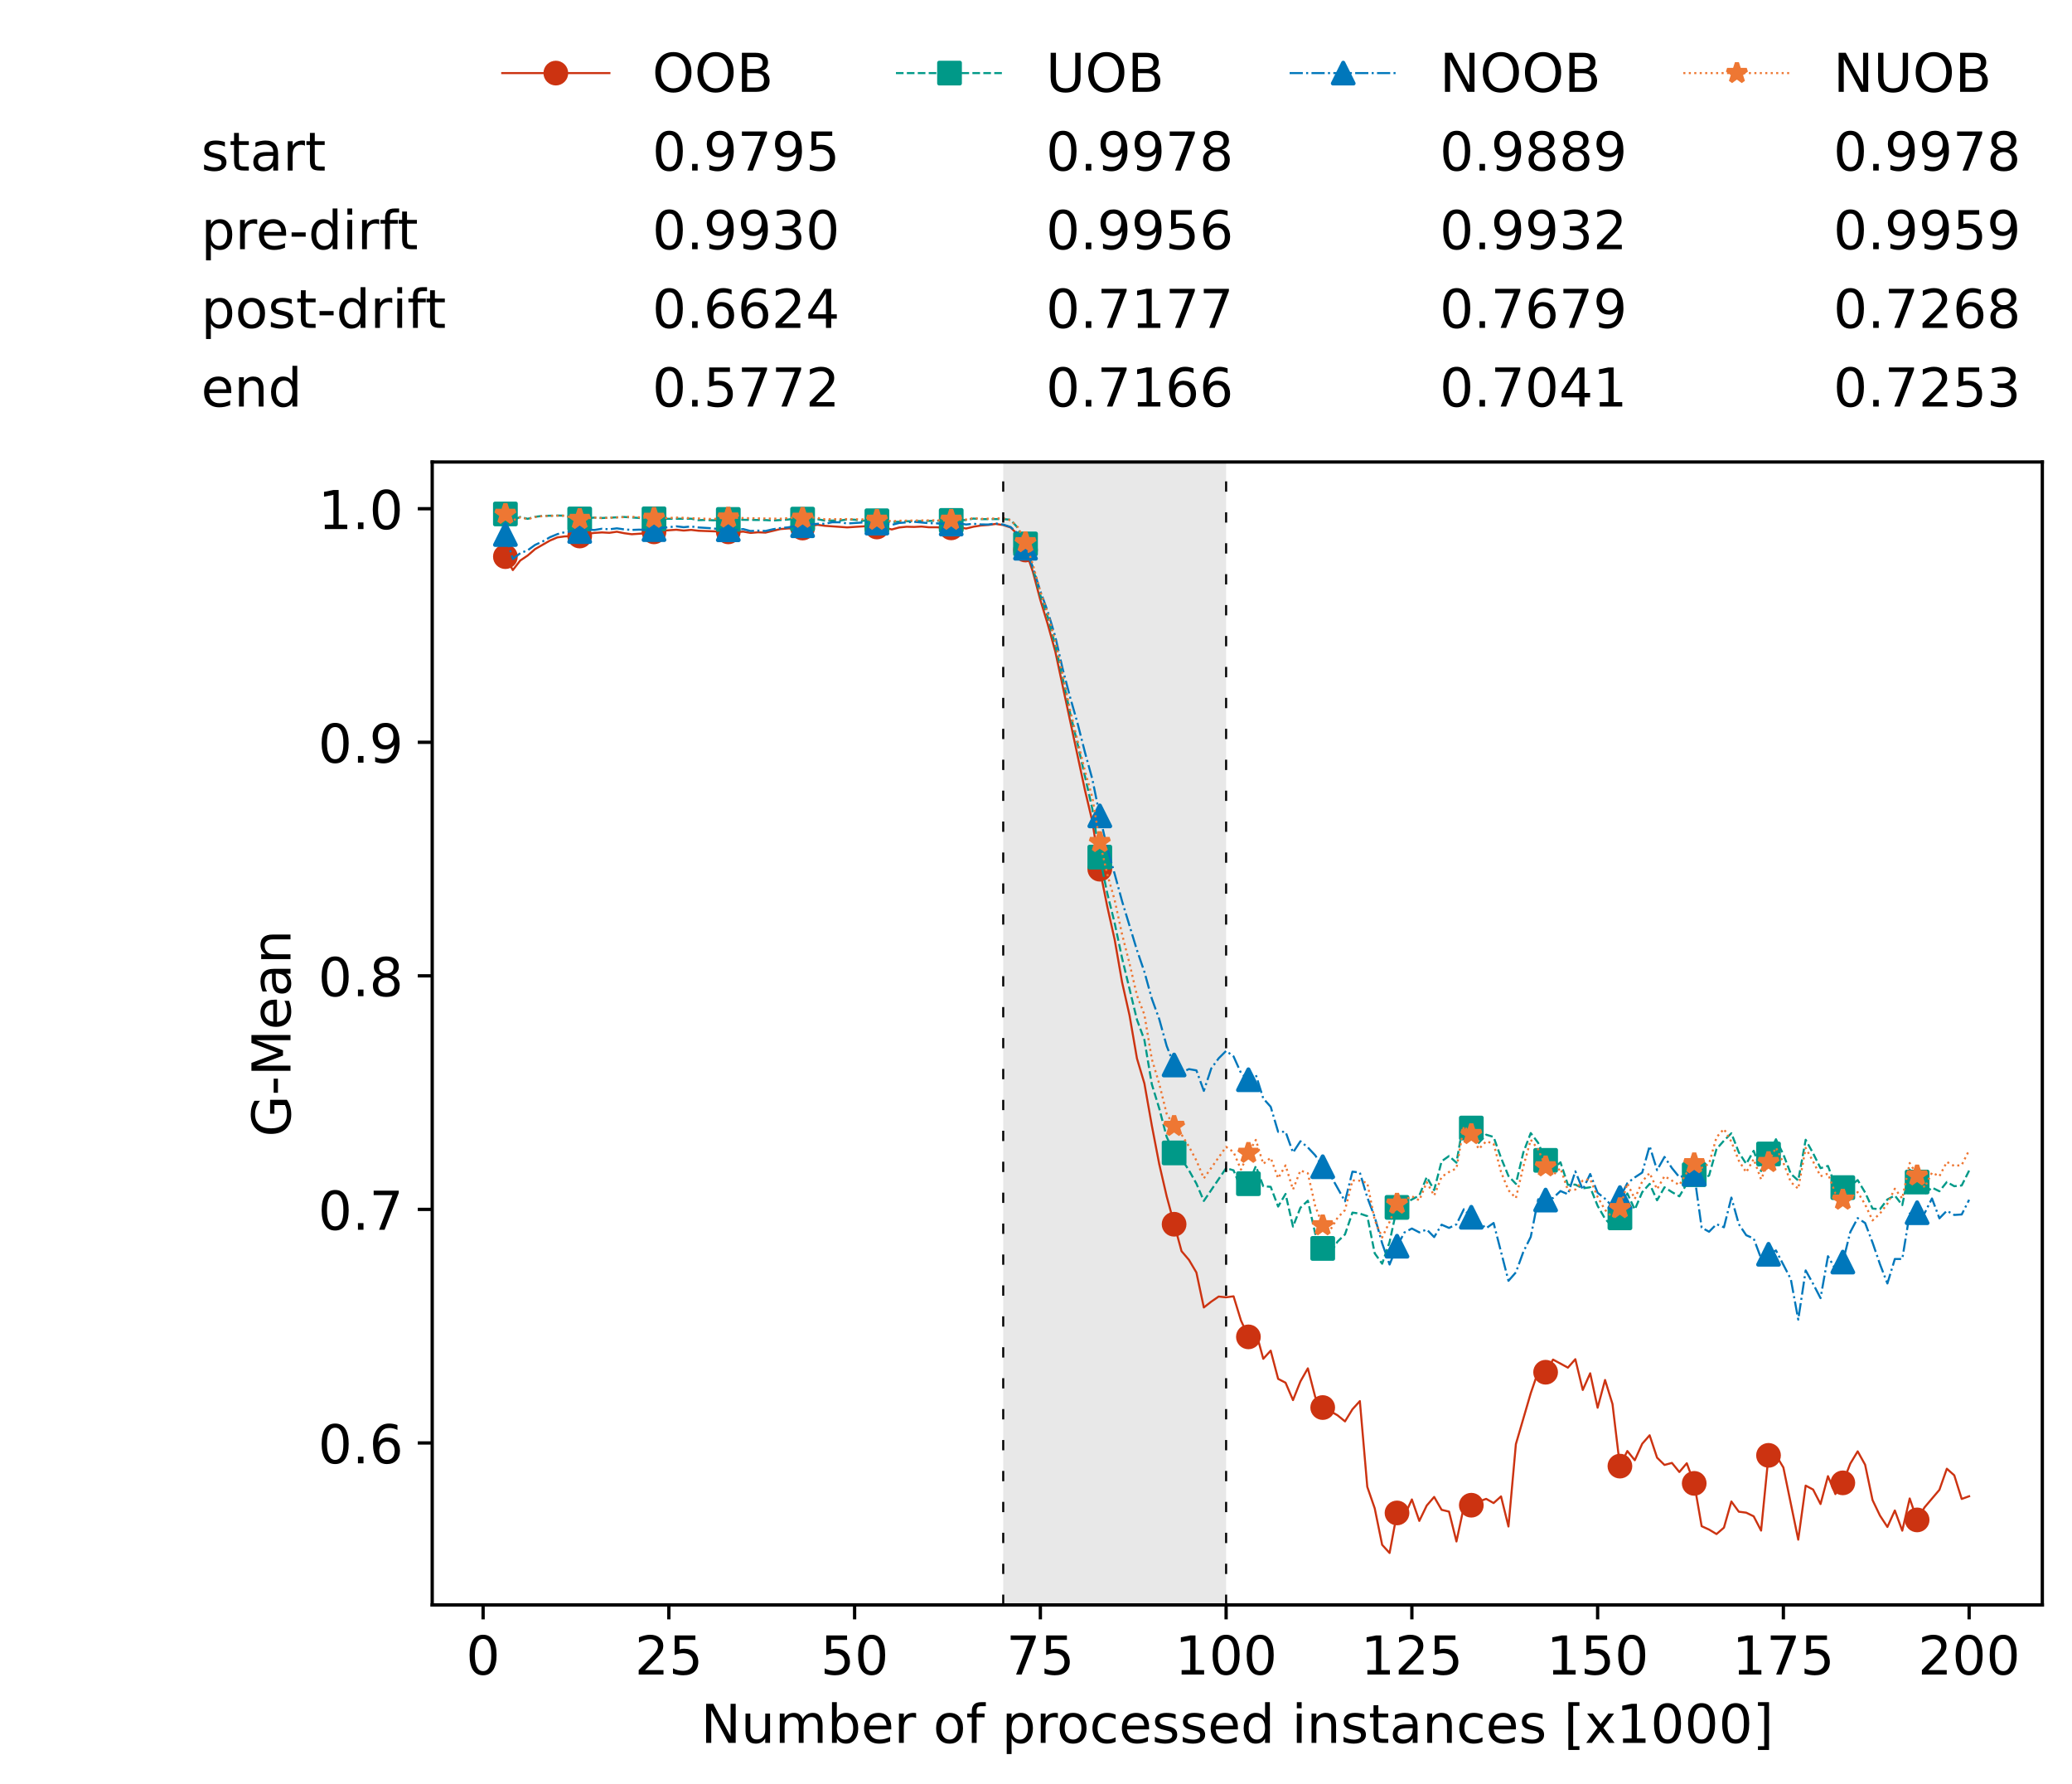 <?xml version="1.0" encoding="utf-8" standalone="no"?>
<!DOCTYPE svg PUBLIC "-//W3C//DTD SVG 1.1//EN"
  "http://www.w3.org/Graphics/SVG/1.1/DTD/svg11.dtd">
<!-- Created with matplotlib (https://matplotlib.org/) -->
<svg height="432.615pt" version="1.1" viewBox="0 0 502.65 432.615" width="502.65pt" xmlns="http://www.w3.org/2000/svg" xmlns:xlink="http://www.w3.org/1999/xlink">
 <defs>
  <style type="text/css">*{stroke-linecap:butt;stroke-linejoin:round;}</style>
 </defs>
 <g id="figure_1">
  <g id="patch_1">
   <path d="M 0 432.615 
L 502.65 432.615 
L 502.65 0 
L 0 0 
z
" style="fill:#ffffff;"/>
  </g>
  <g id="axes_1">
   <g id="patch_2">
    <path d="M 104.85 389.252 
L 495.45 389.252 
L 495.45 112.052 
L 104.85 112.052 
z
" style="fill:#ffffff;"/>
   </g>
   <g id="patch_3">
    <path clip-path="url(#p96248119fe)" d="M 297.446 389.252 
L 297.446 112.052 
L 243.372 112.052 
L 243.372 389.252 
z
" style="fill:#d3d3d3;opacity:0.5;"/>
   </g>
   <g id="matplotlib.axis_1">
    <g id="xtick_1">
     <g id="line2d_1">
      <defs>
       <path d="M 0 0 
L 0 3.5 
" id="m6e41ab0e83" style="stroke:#000000;stroke-width:0.8;"/>
      </defs>
      <g>
       <use style="stroke:#000000;stroke-width:0.8;" x="117.197" xlink:href="#m6e41ab0e83" y="389.252"/>
      </g>
     </g>
     <g id="text_1">
      <!-- 0 -->
      <g transform="translate(113.061 406.13)scale(0.13 -0.13)">
       <defs>
        <path d="M 31.781 66.406 
Q 24.172 66.406 20.328 58.906 
Q 16.5 51.422 16.5 36.375 
Q 16.5 21.391 20.328 13.891 
Q 24.172 6.391 31.781 6.391 
Q 39.453 6.391 43.281 13.891 
Q 47.125 21.391 47.125 36.375 
Q 47.125 51.422 43.281 58.906 
Q 39.453 66.406 31.781 66.406 
z
M 31.781 74.219 
Q 44.047 74.219 50.516 64.516 
Q 56.984 54.828 56.984 36.375 
Q 56.984 17.969 50.516 8.266 
Q 44.047 -1.422 31.781 -1.422 
Q 19.531 -1.422 13.062 8.266 
Q 6.594 17.969 6.594 36.375 
Q 6.594 54.828 13.062 64.516 
Q 19.531 74.219 31.781 74.219 
z
" id="DejaVuSans-48"/>
       </defs>
       <use xlink:href="#DejaVuSans-48"/>
      </g>
     </g>
    </g>
    <g id="xtick_2">
     <g id="line2d_2">
      <g>
       <use style="stroke:#000000;stroke-width:0.8;" x="162.259" xlink:href="#m6e41ab0e83" y="389.252"/>
      </g>
     </g>
     <g id="text_2">
      <!-- 25 -->
      <g transform="translate(153.988 406.13)scale(0.13 -0.13)">
       <defs>
        <path d="M 19.188 8.297 
L 53.609 8.297 
L 53.609 0 
L 7.328 0 
L 7.328 8.297 
Q 12.938 14.109 22.625 23.891 
Q 32.328 33.688 34.812 36.531 
Q 39.547 41.844 41.422 45.531 
Q 43.312 49.219 43.312 52.781 
Q 43.312 58.594 39.234 62.25 
Q 35.156 65.922 28.609 65.922 
Q 23.969 65.922 18.812 64.312 
Q 13.672 62.703 7.812 59.422 
L 7.812 69.391 
Q 13.766 71.781 18.938 73 
Q 24.125 74.219 28.422 74.219 
Q 39.75 74.219 46.484 68.547 
Q 53.219 62.891 53.219 53.422 
Q 53.219 48.922 51.531 44.891 
Q 49.859 40.875 45.406 35.406 
Q 44.188 33.984 37.641 27.219 
Q 31.109 20.453 19.188 8.297 
z
" id="DejaVuSans-50"/>
        <path d="M 10.797 72.906 
L 49.516 72.906 
L 49.516 64.594 
L 19.828 64.594 
L 19.828 46.734 
Q 21.969 47.469 24.109 47.828 
Q 26.266 48.188 28.422 48.188 
Q 40.625 48.188 47.75 41.5 
Q 54.891 34.812 54.891 23.391 
Q 54.891 11.625 47.562 5.094 
Q 40.234 -1.422 26.906 -1.422 
Q 22.312 -1.422 17.547 -0.641 
Q 12.797 0.141 7.719 1.703 
L 7.719 11.625 
Q 12.109 9.234 16.797 8.062 
Q 21.484 6.891 26.703 6.891 
Q 35.156 6.891 40.078 11.328 
Q 45.016 15.766 45.016 23.391 
Q 45.016 31 40.078 35.438 
Q 35.156 39.891 26.703 39.891 
Q 22.75 39.891 18.812 39.016 
Q 14.891 38.141 10.797 36.281 
z
" id="DejaVuSans-53"/>
       </defs>
       <use xlink:href="#DejaVuSans-50"/>
       <use x="63.623" xlink:href="#DejaVuSans-53"/>
      </g>
     </g>
    </g>
    <g id="xtick_3">
     <g id="line2d_3">
      <g>
       <use style="stroke:#000000;stroke-width:0.8;" x="207.322" xlink:href="#m6e41ab0e83" y="389.252"/>
      </g>
     </g>
     <g id="text_3">
      <!-- 50 -->
      <g transform="translate(199.05 406.13)scale(0.13 -0.13)">
       <use xlink:href="#DejaVuSans-53"/>
       <use x="63.623" xlink:href="#DejaVuSans-48"/>
      </g>
     </g>
    </g>
    <g id="xtick_4">
     <g id="line2d_4">
      <g>
       <use style="stroke:#000000;stroke-width:0.8;" x="252.384" xlink:href="#m6e41ab0e83" y="389.252"/>
      </g>
     </g>
     <g id="text_4">
      <!-- 75 -->
      <g transform="translate(244.113 406.13)scale(0.13 -0.13)">
       <defs>
        <path d="M 8.203 72.906 
L 55.078 72.906 
L 55.078 68.703 
L 28.609 0 
L 18.312 0 
L 43.219 64.594 
L 8.203 64.594 
z
" id="DejaVuSans-55"/>
       </defs>
       <use xlink:href="#DejaVuSans-55"/>
       <use x="63.623" xlink:href="#DejaVuSans-53"/>
      </g>
     </g>
    </g>
    <g id="xtick_5">
     <g id="line2d_5">
      <g>
       <use style="stroke:#000000;stroke-width:0.8;" x="297.446" xlink:href="#m6e41ab0e83" y="389.252"/>
      </g>
     </g>
     <g id="text_5">
      <!-- 100 -->
      <g transform="translate(285.039 406.13)scale(0.13 -0.13)">
       <defs>
        <path d="M 12.406 8.297 
L 28.516 8.297 
L 28.516 63.922 
L 10.984 60.406 
L 10.984 69.391 
L 28.422 72.906 
L 38.281 72.906 
L 38.281 8.297 
L 54.391 8.297 
L 54.391 0 
L 12.406 0 
z
" id="DejaVuSans-49"/>
       </defs>
       <use xlink:href="#DejaVuSans-49"/>
       <use x="63.623" xlink:href="#DejaVuSans-48"/>
       <use x="127.246" xlink:href="#DejaVuSans-48"/>
      </g>
     </g>
    </g>
    <g id="xtick_6">
     <g id="line2d_6">
      <g>
       <use style="stroke:#000000;stroke-width:0.8;" x="342.509" xlink:href="#m6e41ab0e83" y="389.252"/>
      </g>
     </g>
     <g id="text_6">
      <!-- 125 -->
      <g transform="translate(330.102 406.13)scale(0.13 -0.13)">
       <use xlink:href="#DejaVuSans-49"/>
       <use x="63.623" xlink:href="#DejaVuSans-50"/>
       <use x="127.246" xlink:href="#DejaVuSans-53"/>
      </g>
     </g>
    </g>
    <g id="xtick_7">
     <g id="line2d_7">
      <g>
       <use style="stroke:#000000;stroke-width:0.8;" x="387.571" xlink:href="#m6e41ab0e83" y="389.252"/>
      </g>
     </g>
     <g id="text_7">
      <!-- 150 -->
      <g transform="translate(375.164 406.13)scale(0.13 -0.13)">
       <use xlink:href="#DejaVuSans-49"/>
       <use x="63.623" xlink:href="#DejaVuSans-53"/>
       <use x="127.246" xlink:href="#DejaVuSans-48"/>
      </g>
     </g>
    </g>
    <g id="xtick_8">
     <g id="line2d_8">
      <g>
       <use style="stroke:#000000;stroke-width:0.8;" x="432.633" xlink:href="#m6e41ab0e83" y="389.252"/>
      </g>
     </g>
     <g id="text_8">
      <!-- 175 -->
      <g transform="translate(420.226 406.13)scale(0.13 -0.13)">
       <use xlink:href="#DejaVuSans-49"/>
       <use x="63.623" xlink:href="#DejaVuSans-55"/>
       <use x="127.246" xlink:href="#DejaVuSans-53"/>
      </g>
     </g>
    </g>
    <g id="xtick_9">
     <g id="line2d_9">
      <g>
       <use style="stroke:#000000;stroke-width:0.8;" x="477.695" xlink:href="#m6e41ab0e83" y="389.252"/>
      </g>
     </g>
     <g id="text_9">
      <!-- 200 -->
      <g transform="translate(465.289 406.13)scale(0.13 -0.13)">
       <use xlink:href="#DejaVuSans-50"/>
       <use x="63.623" xlink:href="#DejaVuSans-48"/>
       <use x="127.246" xlink:href="#DejaVuSans-48"/>
      </g>
     </g>
    </g>
    <g id="text_10">
     <!-- Number of processed instances [x1000] -->
     <g transform="translate(170.025 422.711)scale(0.13 -0.13)">
      <defs>
       <path d="M 9.812 72.906 
L 23.094 72.906 
L 55.422 11.922 
L 55.422 72.906 
L 64.984 72.906 
L 64.984 0 
L 51.703 0 
L 19.391 60.984 
L 19.391 0 
L 9.812 0 
z
" id="DejaVuSans-78"/>
       <path d="M 8.5 21.578 
L 8.5 54.688 
L 17.484 54.688 
L 17.484 21.922 
Q 17.484 14.156 20.5 10.266 
Q 23.531 6.391 29.594 6.391 
Q 36.859 6.391 41.078 11.031 
Q 45.312 15.672 45.312 23.688 
L 45.312 54.688 
L 54.297 54.688 
L 54.297 0 
L 45.312 0 
L 45.312 8.406 
Q 42.047 3.422 37.719 1 
Q 33.406 -1.422 27.688 -1.422 
Q 18.266 -1.422 13.375 4.438 
Q 8.5 10.297 8.5 21.578 
z
M 31.109 56 
z
" id="DejaVuSans-117"/>
       <path d="M 52 44.188 
Q 55.375 50.25 60.062 53.125 
Q 64.75 56 71.094 56 
Q 79.641 56 84.281 50.016 
Q 88.922 44.047 88.922 33.016 
L 88.922 0 
L 79.891 0 
L 79.891 32.719 
Q 79.891 40.578 77.094 44.375 
Q 74.312 48.188 68.609 48.188 
Q 61.625 48.188 57.562 43.547 
Q 53.516 38.922 53.516 30.906 
L 53.516 0 
L 44.484 0 
L 44.484 32.719 
Q 44.484 40.625 41.703 44.406 
Q 38.922 48.188 33.109 48.188 
Q 26.219 48.188 22.156 43.531 
Q 18.109 38.875 18.109 30.906 
L 18.109 0 
L 9.078 0 
L 9.078 54.688 
L 18.109 54.688 
L 18.109 46.188 
Q 21.188 51.219 25.484 53.609 
Q 29.781 56 35.688 56 
Q 41.656 56 45.828 52.969 
Q 50 49.953 52 44.188 
z
" id="DejaVuSans-109"/>
       <path d="M 48.688 27.297 
Q 48.688 37.203 44.609 42.844 
Q 40.531 48.484 33.406 48.484 
Q 26.266 48.484 22.188 42.844 
Q 18.109 37.203 18.109 27.297 
Q 18.109 17.391 22.188 11.75 
Q 26.266 6.109 33.406 6.109 
Q 40.531 6.109 44.609 11.75 
Q 48.688 17.391 48.688 27.297 
z
M 18.109 46.391 
Q 20.953 51.266 25.266 53.625 
Q 29.594 56 35.594 56 
Q 45.562 56 51.781 48.094 
Q 58.016 40.188 58.016 27.297 
Q 58.016 14.406 51.781 6.484 
Q 45.562 -1.422 35.594 -1.422 
Q 29.594 -1.422 25.266 0.953 
Q 20.953 3.328 18.109 8.203 
L 18.109 0 
L 9.078 0 
L 9.078 75.984 
L 18.109 75.984 
z
" id="DejaVuSans-98"/>
       <path d="M 56.203 29.594 
L 56.203 25.203 
L 14.891 25.203 
Q 15.484 15.922 20.484 11.062 
Q 25.484 6.203 34.422 6.203 
Q 39.594 6.203 44.453 7.469 
Q 49.312 8.734 54.109 11.281 
L 54.109 2.781 
Q 49.266 0.734 44.188 -0.344 
Q 39.109 -1.422 33.891 -1.422 
Q 20.797 -1.422 13.156 6.188 
Q 5.516 13.812 5.516 26.812 
Q 5.516 40.234 12.766 48.109 
Q 20.016 56 32.328 56 
Q 43.359 56 49.781 48.891 
Q 56.203 41.797 56.203 29.594 
z
M 47.219 32.234 
Q 47.125 39.594 43.094 43.984 
Q 39.062 48.391 32.422 48.391 
Q 24.906 48.391 20.391 44.141 
Q 15.875 39.891 15.188 32.172 
z
" id="DejaVuSans-101"/>
       <path d="M 41.109 46.297 
Q 39.594 47.172 37.812 47.578 
Q 36.031 48 33.891 48 
Q 26.266 48 22.188 43.047 
Q 18.109 38.094 18.109 28.812 
L 18.109 0 
L 9.078 0 
L 9.078 54.688 
L 18.109 54.688 
L 18.109 46.188 
Q 20.953 51.172 25.484 53.578 
Q 30.031 56 36.531 56 
Q 37.453 56 38.578 55.875 
Q 39.703 55.766 41.062 55.516 
z
" id="DejaVuSans-114"/>
       <path id="DejaVuSans-32"/>
       <path d="M 30.609 48.391 
Q 23.391 48.391 19.188 42.75 
Q 14.984 37.109 14.984 27.297 
Q 14.984 17.484 19.156 11.844 
Q 23.344 6.203 30.609 6.203 
Q 37.797 6.203 41.984 11.859 
Q 46.188 17.531 46.188 27.297 
Q 46.188 37.016 41.984 42.703 
Q 37.797 48.391 30.609 48.391 
z
M 30.609 56 
Q 42.328 56 49.016 48.375 
Q 55.719 40.766 55.719 27.297 
Q 55.719 13.875 49.016 6.219 
Q 42.328 -1.422 30.609 -1.422 
Q 18.844 -1.422 12.172 6.219 
Q 5.516 13.875 5.516 27.297 
Q 5.516 40.766 12.172 48.375 
Q 18.844 56 30.609 56 
z
" id="DejaVuSans-111"/>
       <path d="M 37.109 75.984 
L 37.109 68.5 
L 28.516 68.5 
Q 23.688 68.5 21.797 66.547 
Q 19.922 64.594 19.922 59.516 
L 19.922 54.688 
L 34.719 54.688 
L 34.719 47.703 
L 19.922 47.703 
L 19.922 0 
L 10.891 0 
L 10.891 47.703 
L 2.297 47.703 
L 2.297 54.688 
L 10.891 54.688 
L 10.891 58.5 
Q 10.891 67.625 15.141 71.797 
Q 19.391 75.984 28.609 75.984 
z
" id="DejaVuSans-102"/>
       <path d="M 18.109 8.203 
L 18.109 -20.797 
L 9.078 -20.797 
L 9.078 54.688 
L 18.109 54.688 
L 18.109 46.391 
Q 20.953 51.266 25.266 53.625 
Q 29.594 56 35.594 56 
Q 45.562 56 51.781 48.094 
Q 58.016 40.188 58.016 27.297 
Q 58.016 14.406 51.781 6.484 
Q 45.562 -1.422 35.594 -1.422 
Q 29.594 -1.422 25.266 0.953 
Q 20.953 3.328 18.109 8.203 
z
M 48.688 27.297 
Q 48.688 37.203 44.609 42.844 
Q 40.531 48.484 33.406 48.484 
Q 26.266 48.484 22.188 42.844 
Q 18.109 37.203 18.109 27.297 
Q 18.109 17.391 22.188 11.75 
Q 26.266 6.109 33.406 6.109 
Q 40.531 6.109 44.609 11.75 
Q 48.688 17.391 48.688 27.297 
z
" id="DejaVuSans-112"/>
       <path d="M 48.781 52.594 
L 48.781 44.188 
Q 44.969 46.297 41.141 47.344 
Q 37.312 48.391 33.406 48.391 
Q 24.656 48.391 19.812 42.844 
Q 14.984 37.312 14.984 27.297 
Q 14.984 17.281 19.812 11.734 
Q 24.656 6.203 33.406 6.203 
Q 37.312 6.203 41.141 7.25 
Q 44.969 8.297 48.781 10.406 
L 48.781 2.094 
Q 45.016 0.344 40.984 -0.531 
Q 36.969 -1.422 32.422 -1.422 
Q 20.062 -1.422 12.781 6.344 
Q 5.516 14.109 5.516 27.297 
Q 5.516 40.672 12.859 48.328 
Q 20.219 56 33.016 56 
Q 37.156 56 41.109 55.141 
Q 45.062 54.297 48.781 52.594 
z
" id="DejaVuSans-99"/>
       <path d="M 44.281 53.078 
L 44.281 44.578 
Q 40.484 46.531 36.375 47.5 
Q 32.281 48.484 27.875 48.484 
Q 21.188 48.484 17.844 46.438 
Q 14.5 44.391 14.5 40.281 
Q 14.5 37.156 16.891 35.375 
Q 19.281 33.594 26.516 31.984 
L 29.594 31.297 
Q 39.156 29.25 43.188 25.516 
Q 47.219 21.781 47.219 15.094 
Q 47.219 7.469 41.188 3.016 
Q 35.156 -1.422 24.609 -1.422 
Q 20.219 -1.422 15.453 -0.562 
Q 10.688 0.297 5.422 2 
L 5.422 11.281 
Q 10.406 8.688 15.234 7.391 
Q 20.062 6.109 24.812 6.109 
Q 31.156 6.109 34.562 8.281 
Q 37.984 10.453 37.984 14.406 
Q 37.984 18.062 35.516 20.016 
Q 33.062 21.969 24.703 23.781 
L 21.578 24.516 
Q 13.234 26.266 9.516 29.906 
Q 5.812 33.547 5.812 39.891 
Q 5.812 47.609 11.281 51.797 
Q 16.75 56 26.812 56 
Q 31.781 56 36.172 55.266 
Q 40.578 54.547 44.281 53.078 
z
" id="DejaVuSans-115"/>
       <path d="M 45.406 46.391 
L 45.406 75.984 
L 54.391 75.984 
L 54.391 0 
L 45.406 0 
L 45.406 8.203 
Q 42.578 3.328 38.25 0.953 
Q 33.938 -1.422 27.875 -1.422 
Q 17.969 -1.422 11.734 6.484 
Q 5.516 14.406 5.516 27.297 
Q 5.516 40.188 11.734 48.094 
Q 17.969 56 27.875 56 
Q 33.938 56 38.25 53.625 
Q 42.578 51.266 45.406 46.391 
z
M 14.797 27.297 
Q 14.797 17.391 18.875 11.75 
Q 22.953 6.109 30.078 6.109 
Q 37.203 6.109 41.297 11.75 
Q 45.406 17.391 45.406 27.297 
Q 45.406 37.203 41.297 42.844 
Q 37.203 48.484 30.078 48.484 
Q 22.953 48.484 18.875 42.844 
Q 14.797 37.203 14.797 27.297 
z
" id="DejaVuSans-100"/>
       <path d="M 9.422 54.688 
L 18.406 54.688 
L 18.406 0 
L 9.422 0 
z
M 9.422 75.984 
L 18.406 75.984 
L 18.406 64.594 
L 9.422 64.594 
z
" id="DejaVuSans-105"/>
       <path d="M 54.891 33.016 
L 54.891 0 
L 45.906 0 
L 45.906 32.719 
Q 45.906 40.484 42.875 44.328 
Q 39.844 48.188 33.797 48.188 
Q 26.516 48.188 22.312 43.547 
Q 18.109 38.922 18.109 30.906 
L 18.109 0 
L 9.078 0 
L 9.078 54.688 
L 18.109 54.688 
L 18.109 46.188 
Q 21.344 51.125 25.703 53.562 
Q 30.078 56 35.797 56 
Q 45.219 56 50.047 50.172 
Q 54.891 44.344 54.891 33.016 
z
" id="DejaVuSans-110"/>
       <path d="M 18.312 70.219 
L 18.312 54.688 
L 36.812 54.688 
L 36.812 47.703 
L 18.312 47.703 
L 18.312 18.016 
Q 18.312 11.328 20.141 9.422 
Q 21.969 7.516 27.594 7.516 
L 36.812 7.516 
L 36.812 0 
L 27.594 0 
Q 17.188 0 13.234 3.875 
Q 9.281 7.766 9.281 18.016 
L 9.281 47.703 
L 2.688 47.703 
L 2.688 54.688 
L 9.281 54.688 
L 9.281 70.219 
z
" id="DejaVuSans-116"/>
       <path d="M 34.281 27.484 
Q 23.391 27.484 19.188 25 
Q 14.984 22.516 14.984 16.5 
Q 14.984 11.719 18.141 8.906 
Q 21.297 6.109 26.703 6.109 
Q 34.188 6.109 38.703 11.406 
Q 43.219 16.703 43.219 25.484 
L 43.219 27.484 
z
M 52.203 31.203 
L 52.203 0 
L 43.219 0 
L 43.219 8.297 
Q 40.141 3.328 35.547 0.953 
Q 30.953 -1.422 24.312 -1.422 
Q 15.922 -1.422 10.953 3.297 
Q 6 8.016 6 15.922 
Q 6 25.141 12.172 29.828 
Q 18.359 34.516 30.609 34.516 
L 43.219 34.516 
L 43.219 35.406 
Q 43.219 41.609 39.141 45 
Q 35.062 48.391 27.688 48.391 
Q 23 48.391 18.547 47.266 
Q 14.109 46.141 10.016 43.891 
L 10.016 52.203 
Q 14.938 54.109 19.578 55.047 
Q 24.219 56 28.609 56 
Q 40.484 56 46.344 49.844 
Q 52.203 43.703 52.203 31.203 
z
" id="DejaVuSans-97"/>
       <path d="M 8.594 75.984 
L 29.297 75.984 
L 29.297 69 
L 17.578 69 
L 17.578 -6.203 
L 29.297 -6.203 
L 29.297 -13.188 
L 8.594 -13.188 
z
" id="DejaVuSans-91"/>
       <path d="M 54.891 54.688 
L 35.109 28.078 
L 55.906 0 
L 45.312 0 
L 29.391 21.484 
L 13.484 0 
L 2.875 0 
L 24.125 28.609 
L 4.688 54.688 
L 15.281 54.688 
L 29.781 35.203 
L 44.281 54.688 
z
" id="DejaVuSans-120"/>
       <path d="M 30.422 75.984 
L 30.422 -13.188 
L 9.719 -13.188 
L 9.719 -6.203 
L 21.391 -6.203 
L 21.391 69 
L 9.719 69 
L 9.719 75.984 
z
" id="DejaVuSans-93"/>
      </defs>
      <use xlink:href="#DejaVuSans-78"/>
      <use x="74.805" xlink:href="#DejaVuSans-117"/>
      <use x="138.184" xlink:href="#DejaVuSans-109"/>
      <use x="235.596" xlink:href="#DejaVuSans-98"/>
      <use x="299.072" xlink:href="#DejaVuSans-101"/>
      <use x="360.596" xlink:href="#DejaVuSans-114"/>
      <use x="401.709" xlink:href="#DejaVuSans-32"/>
      <use x="433.496" xlink:href="#DejaVuSans-111"/>
      <use x="494.678" xlink:href="#DejaVuSans-102"/>
      <use x="529.883" xlink:href="#DejaVuSans-32"/>
      <use x="561.67" xlink:href="#DejaVuSans-112"/>
      <use x="625.146" xlink:href="#DejaVuSans-114"/>
      <use x="664.01" xlink:href="#DejaVuSans-111"/>
      <use x="725.191" xlink:href="#DejaVuSans-99"/>
      <use x="780.172" xlink:href="#DejaVuSans-101"/>
      <use x="841.695" xlink:href="#DejaVuSans-115"/>
      <use x="893.795" xlink:href="#DejaVuSans-115"/>
      <use x="945.895" xlink:href="#DejaVuSans-101"/>
      <use x="1007.418" xlink:href="#DejaVuSans-100"/>
      <use x="1070.895" xlink:href="#DejaVuSans-32"/>
      <use x="1102.682" xlink:href="#DejaVuSans-105"/>
      <use x="1130.465" xlink:href="#DejaVuSans-110"/>
      <use x="1193.844" xlink:href="#DejaVuSans-115"/>
      <use x="1245.943" xlink:href="#DejaVuSans-116"/>
      <use x="1285.152" xlink:href="#DejaVuSans-97"/>
      <use x="1346.432" xlink:href="#DejaVuSans-110"/>
      <use x="1409.811" xlink:href="#DejaVuSans-99"/>
      <use x="1464.791" xlink:href="#DejaVuSans-101"/>
      <use x="1526.314" xlink:href="#DejaVuSans-115"/>
      <use x="1578.414" xlink:href="#DejaVuSans-32"/>
      <use x="1610.201" xlink:href="#DejaVuSans-91"/>
      <use x="1649.215" xlink:href="#DejaVuSans-120"/>
      <use x="1708.395" xlink:href="#DejaVuSans-49"/>
      <use x="1772.018" xlink:href="#DejaVuSans-48"/>
      <use x="1835.641" xlink:href="#DejaVuSans-48"/>
      <use x="1899.264" xlink:href="#DejaVuSans-48"/>
      <use x="1962.887" xlink:href="#DejaVuSans-93"/>
     </g>
    </g>
   </g>
   <g id="matplotlib.axis_2">
    <g id="ytick_1">
     <g id="line2d_10">
      <defs>
       <path d="M 0 0 
L -3.5 0 
" id="mb260027447" style="stroke:#000000;stroke-width:0.8;"/>
      </defs>
      <g>
       <use style="stroke:#000000;stroke-width:0.8;" x="104.85" xlink:href="#mb260027447" y="349.965"/>
      </g>
     </g>
     <g id="text_11">
      <!-- 0.6 -->
      <g transform="translate(77.176 354.904)scale(0.13 -0.13)">
       <defs>
        <path d="M 10.688 12.406 
L 21 12.406 
L 21 0 
L 10.688 0 
z
" id="DejaVuSans-46"/>
        <path d="M 33.016 40.375 
Q 26.375 40.375 22.484 35.828 
Q 18.609 31.297 18.609 23.391 
Q 18.609 15.531 22.484 10.953 
Q 26.375 6.391 33.016 6.391 
Q 39.656 6.391 43.531 10.953 
Q 47.406 15.531 47.406 23.391 
Q 47.406 31.297 43.531 35.828 
Q 39.656 40.375 33.016 40.375 
z
M 52.594 71.297 
L 52.594 62.312 
Q 48.875 64.062 45.094 64.984 
Q 41.312 65.922 37.594 65.922 
Q 27.828 65.922 22.672 59.328 
Q 17.531 52.734 16.797 39.406 
Q 19.672 43.656 24.016 45.922 
Q 28.375 48.188 33.594 48.188 
Q 44.578 48.188 50.953 41.516 
Q 57.328 34.859 57.328 23.391 
Q 57.328 12.156 50.688 5.359 
Q 44.047 -1.422 33.016 -1.422 
Q 20.359 -1.422 13.672 8.266 
Q 6.984 17.969 6.984 36.375 
Q 6.984 53.656 15.188 63.938 
Q 23.391 74.219 37.203 74.219 
Q 40.922 74.219 44.703 73.484 
Q 48.484 72.75 52.594 71.297 
z
" id="DejaVuSans-54"/>
       </defs>
       <use xlink:href="#DejaVuSans-48"/>
       <use x="63.623" xlink:href="#DejaVuSans-46"/>
       <use x="95.41" xlink:href="#DejaVuSans-54"/>
      </g>
     </g>
    </g>
    <g id="ytick_2">
     <g id="line2d_11">
      <g>
       <use style="stroke:#000000;stroke-width:0.8;" x="104.85" xlink:href="#mb260027447" y="293.32"/>
      </g>
     </g>
     <g id="text_12">
      <!-- 0.7 -->
      <g transform="translate(77.176 298.259)scale(0.13 -0.13)">
       <use xlink:href="#DejaVuSans-48"/>
       <use x="63.623" xlink:href="#DejaVuSans-46"/>
       <use x="95.41" xlink:href="#DejaVuSans-55"/>
      </g>
     </g>
    </g>
    <g id="ytick_3">
     <g id="line2d_12">
      <g>
       <use style="stroke:#000000;stroke-width:0.8;" x="104.85" xlink:href="#mb260027447" y="236.674"/>
      </g>
     </g>
     <g id="text_13">
      <!-- 0.8 -->
      <g transform="translate(77.176 241.613)scale(0.13 -0.13)">
       <defs>
        <path d="M 31.781 34.625 
Q 24.75 34.625 20.719 30.859 
Q 16.703 27.094 16.703 20.516 
Q 16.703 13.922 20.719 10.156 
Q 24.75 6.391 31.781 6.391 
Q 38.812 6.391 42.859 10.172 
Q 46.922 13.969 46.922 20.516 
Q 46.922 27.094 42.891 30.859 
Q 38.875 34.625 31.781 34.625 
z
M 21.922 38.812 
Q 15.578 40.375 12.031 44.719 
Q 8.5 49.078 8.5 55.328 
Q 8.5 64.062 14.719 69.141 
Q 20.953 74.219 31.781 74.219 
Q 42.672 74.219 48.875 69.141 
Q 55.078 64.062 55.078 55.328 
Q 55.078 49.078 51.531 44.719 
Q 48 40.375 41.703 38.812 
Q 48.828 37.156 52.797 32.312 
Q 56.781 27.484 56.781 20.516 
Q 56.781 9.906 50.312 4.234 
Q 43.844 -1.422 31.781 -1.422 
Q 19.734 -1.422 13.25 4.234 
Q 6.781 9.906 6.781 20.516 
Q 6.781 27.484 10.781 32.312 
Q 14.797 37.156 21.922 38.812 
z
M 18.312 54.391 
Q 18.312 48.734 21.844 45.562 
Q 25.391 42.391 31.781 42.391 
Q 38.141 42.391 41.719 45.562 
Q 45.312 48.734 45.312 54.391 
Q 45.312 60.062 41.719 63.234 
Q 38.141 66.406 31.781 66.406 
Q 25.391 66.406 21.844 63.234 
Q 18.312 60.062 18.312 54.391 
z
" id="DejaVuSans-56"/>
       </defs>
       <use xlink:href="#DejaVuSans-48"/>
       <use x="63.623" xlink:href="#DejaVuSans-46"/>
       <use x="95.41" xlink:href="#DejaVuSans-56"/>
      </g>
     </g>
    </g>
    <g id="ytick_4">
     <g id="line2d_13">
      <g>
       <use style="stroke:#000000;stroke-width:0.8;" x="104.85" xlink:href="#mb260027447" y="180.028"/>
      </g>
     </g>
     <g id="text_14">
      <!-- 0.9 -->
      <g transform="translate(77.176 184.967)scale(0.13 -0.13)">
       <defs>
        <path d="M 10.984 1.516 
L 10.984 10.5 
Q 14.703 8.734 18.5 7.812 
Q 22.312 6.891 25.984 6.891 
Q 35.75 6.891 40.891 13.453 
Q 46.047 20.016 46.781 33.406 
Q 43.953 29.203 39.594 26.953 
Q 35.25 24.703 29.984 24.703 
Q 19.047 24.703 12.672 31.312 
Q 6.297 37.938 6.297 49.422 
Q 6.297 60.641 12.938 67.422 
Q 19.578 74.219 30.609 74.219 
Q 43.266 74.219 49.922 64.516 
Q 56.594 54.828 56.594 36.375 
Q 56.594 19.141 48.406 8.859 
Q 40.234 -1.422 26.422 -1.422 
Q 22.703 -1.422 18.891 -0.688 
Q 15.094 0.047 10.984 1.516 
z
M 30.609 32.422 
Q 37.25 32.422 41.125 36.953 
Q 45.016 41.5 45.016 49.422 
Q 45.016 57.281 41.125 61.844 
Q 37.25 66.406 30.609 66.406 
Q 23.969 66.406 20.094 61.844 
Q 16.219 57.281 16.219 49.422 
Q 16.219 41.5 20.094 36.953 
Q 23.969 32.422 30.609 32.422 
z
" id="DejaVuSans-57"/>
       </defs>
       <use xlink:href="#DejaVuSans-48"/>
       <use x="63.623" xlink:href="#DejaVuSans-46"/>
       <use x="95.41" xlink:href="#DejaVuSans-57"/>
      </g>
     </g>
    </g>
    <g id="ytick_5">
     <g id="line2d_14">
      <g>
       <use style="stroke:#000000;stroke-width:0.8;" x="104.85" xlink:href="#mb260027447" y="123.382"/>
      </g>
     </g>
     <g id="text_15">
      <!-- 1.0 -->
      <g transform="translate(77.176 128.321)scale(0.13 -0.13)">
       <use xlink:href="#DejaVuSans-49"/>
       <use x="63.623" xlink:href="#DejaVuSans-46"/>
       <use x="95.41" xlink:href="#DejaVuSans-48"/>
      </g>
     </g>
    </g>
    <g id="text_16">
     <!-- G-Mean -->
     <g transform="translate(70.472 275.744)rotate(-90)scale(0.13 -0.13)">
      <defs>
       <path d="M 59.516 10.406 
L 59.516 29.984 
L 43.406 29.984 
L 43.406 38.094 
L 69.281 38.094 
L 69.281 6.781 
Q 63.578 2.734 56.688 0.656 
Q 49.812 -1.422 42 -1.422 
Q 24.906 -1.422 15.25 8.562 
Q 5.609 18.562 5.609 36.375 
Q 5.609 54.25 15.25 64.234 
Q 24.906 74.219 42 74.219 
Q 49.125 74.219 55.547 72.453 
Q 61.969 70.703 67.391 67.281 
L 67.391 56.781 
Q 61.922 61.422 55.766 63.766 
Q 49.609 66.109 42.828 66.109 
Q 29.438 66.109 22.719 58.641 
Q 16.016 51.172 16.016 36.375 
Q 16.016 21.625 22.719 14.156 
Q 29.438 6.688 42.828 6.688 
Q 48.047 6.688 52.141 7.594 
Q 56.25 8.5 59.516 10.406 
z
" id="DejaVuSans-71"/>
       <path d="M 4.891 31.391 
L 31.203 31.391 
L 31.203 23.391 
L 4.891 23.391 
z
" id="DejaVuSans-45"/>
       <path d="M 9.812 72.906 
L 24.516 72.906 
L 43.109 23.297 
L 61.812 72.906 
L 76.516 72.906 
L 76.516 0 
L 66.891 0 
L 66.891 64.016 
L 48.094 14.016 
L 38.188 14.016 
L 19.391 64.016 
L 19.391 0 
L 9.812 0 
z
" id="DejaVuSans-77"/>
      </defs>
      <use xlink:href="#DejaVuSans-71"/>
      <use x="77.49" xlink:href="#DejaVuSans-45"/>
      <use x="113.574" xlink:href="#DejaVuSans-77"/>
      <use x="199.854" xlink:href="#DejaVuSans-101"/>
      <use x="261.377" xlink:href="#DejaVuSans-97"/>
      <use x="322.656" xlink:href="#DejaVuSans-110"/>
     </g>
    </g>
   </g>
   <g id="line2d_15"/>
   <g id="line2d_16"/>
   <g id="line2d_17"/>
   <g id="line2d_18"/>
   <g id="line2d_19"/>
   <g id="line2d_20">
    <path clip-path="url(#p96248119fe)" d="M 122.605 135.005 
L 124.407 138.263 
L 126.21 135.944 
L 128.012 134.73 
L 129.815 133.168 
L 133.419 131.099 
L 135.222 130.332 
L 137.024 130.093 
L 140.629 130.005 
L 142.432 129.479 
L 144.234 129.244 
L 146.037 129.13 
L 147.839 129.227 
L 149.642 128.961 
L 151.444 129.324 
L 153.247 129.568 
L 156.852 129.329 
L 160.457 128.734 
L 164.062 128.479 
L 165.864 128.677 
L 167.667 128.516 
L 169.469 128.728 
L 178.482 129.058 
L 180.284 128.936 
L 182.087 129.251 
L 183.889 129.1 
L 185.692 129.178 
L 189.297 128.321 
L 191.099 128.172 
L 194.704 128.068 
L 196.507 127.581 
L 198.309 127.282 
L 200.112 127.529 
L 205.519 127.91 
L 210.927 127.562 
L 212.729 127.814 
L 214.532 127.939 
L 216.334 128.412 
L 218.137 127.931 
L 219.939 127.754 
L 221.742 127.801 
L 223.544 127.71 
L 225.347 127.882 
L 227.149 127.881 
L 230.754 128.027 
L 232.557 127.866 
L 234.359 128.187 
L 236.162 127.745 
L 237.964 127.455 
L 239.767 127.321 
L 241.569 127.074 
L 243.372 127.344 
L 245.174 127.94 
L 246.976 129.713 
L 248.779 133.4 
L 250.581 138.72 
L 252.384 145.537 
L 254.186 151.443 
L 255.989 157.938 
L 263.199 191.638 
L 265.001 199.246 
L 266.804 210.811 
L 268.606 219.825 
L 270.409 227.895 
L 272.211 238.235 
L 274.014 246.248 
L 275.816 256.709 
L 277.619 262.767 
L 279.421 272.97 
L 281.224 282.351 
L 283.026 290.142 
L 286.631 303.45 
L 288.434 305.568 
L 290.236 308.626 
L 292.039 317.105 
L 293.841 315.691 
L 295.644 314.459 
L 297.446 314.643 
L 299.249 314.396 
L 301.051 320.263 
L 302.854 324.237 
L 304.656 322.914 
L 306.459 329.555 
L 308.261 327.58 
L 310.064 334.419 
L 311.866 335.357 
L 313.669 339.573 
L 315.471 335.04 
L 317.274 331.875 
L 319.076 338.846 
L 320.879 341.379 
L 322.681 342.229 
L 324.484 343.265 
L 326.286 344.735 
L 328.089 341.8 
L 329.891 339.813 
L 331.694 360.614 
L 333.496 365.821 
L 335.299 374.676 
L 337.101 376.652 
L 338.904 366.942 
L 340.706 367.617 
L 342.509 363.669 
L 344.311 368.872 
L 346.114 365.147 
L 347.916 363.058 
L 349.719 366.179 
L 351.521 366.619 
L 353.324 373.861 
L 355.126 365.389 
L 356.928 365.065 
L 358.731 364.198 
L 360.533 363.525 
L 362.336 364.542 
L 364.138 362.927 
L 365.941 370.231 
L 367.743 350.244 
L 371.348 337.896 
L 373.151 332.639 
L 374.953 332.812 
L 376.756 329.748 
L 380.361 331.698 
L 382.163 329.653 
L 383.966 337.112 
L 385.768 333.072 
L 387.571 341.422 
L 389.373 334.693 
L 391.176 340.521 
L 392.978 355.584 
L 394.781 351.923 
L 396.583 354.152 
L 398.386 350.163 
L 400.188 348.104 
L 401.991 353.53 
L 403.793 355.3 
L 405.596 354.809 
L 407.398 357.013 
L 409.201 354.887 
L 411.003 359.77 
L 412.806 370.156 
L 414.608 370.976 
L 416.411 372.06 
L 418.213 370.507 
L 420.016 364.16 
L 421.818 366.636 
L 423.621 366.875 
L 425.423 367.752 
L 427.226 371.219 
L 429.028 352.974 
L 430.831 352.923 
L 432.633 355.921 
L 436.238 373.423 
L 438.041 360.314 
L 439.843 361.267 
L 441.646 364.781 
L 443.448 358.02 
L 445.251 362.364 
L 447.053 359.644 
L 448.856 354.995 
L 450.658 352.002 
L 452.461 355.248 
L 454.263 363.82 
L 456.066 367.58 
L 457.868 370.341 
L 459.671 366.345 
L 461.473 371.239 
L 463.276 363.432 
L 465.078 368.633 
L 466.881 365.586 
L 470.485 361.335 
L 472.288 356.219 
L 474.09 357.814 
L 475.893 363.546 
L 477.695 362.892 
L 477.695 362.892 
" style="fill:none;stroke:#cc3311;stroke-linecap:square;stroke-width:0.5;"/>
    <defs>
     <path d="M 0 2.5 
C 0.663 2.5 1.299 2.237 1.768 1.768 
C 2.237 1.299 2.5 0.663 2.5 0 
C 2.5 -0.663 2.237 -1.299 1.768 -1.768 
C 1.299 -2.237 0.663 -2.5 0 -2.5 
C -0.663 -2.5 -1.299 -2.237 -1.768 -1.768 
C -2.237 -1.299 -2.5 -0.663 -2.5 0 
C -2.5 0.663 -2.237 1.299 -1.768 1.768 
C -1.299 2.237 -0.663 2.5 0 2.5 
z
" id="m313239cf23" style="stroke:#cc3311;"/>
    </defs>
    <g clip-path="url(#p96248119fe)">
     <use style="fill:#cc3311;stroke:#cc3311;" x="122.605" xlink:href="#m313239cf23" y="135.005"/>
     <use style="fill:#cc3311;stroke:#cc3311;" x="140.629" xlink:href="#m313239cf23" y="130.005"/>
     <use style="fill:#cc3311;stroke:#cc3311;" x="158.654" xlink:href="#m313239cf23" y="128.993"/>
     <use style="fill:#cc3311;stroke:#cc3311;" x="176.679" xlink:href="#m313239cf23" y="128.994"/>
     <use style="fill:#cc3311;stroke:#cc3311;" x="194.704" xlink:href="#m313239cf23" y="128.068"/>
     <use style="fill:#cc3311;stroke:#cc3311;" x="212.729" xlink:href="#m313239cf23" y="127.814"/>
     <use style="fill:#cc3311;stroke:#cc3311;" x="230.754" xlink:href="#m313239cf23" y="128.027"/>
     <use style="fill:#cc3311;stroke:#cc3311;" x="248.779" xlink:href="#m313239cf23" y="133.4"/>
     <use style="fill:#cc3311;stroke:#cc3311;" x="266.804" xlink:href="#m313239cf23" y="210.811"/>
     <use style="fill:#cc3311;stroke:#cc3311;" x="284.829" xlink:href="#m313239cf23" y="296.92"/>
     <use style="fill:#cc3311;stroke:#cc3311;" x="302.854" xlink:href="#m313239cf23" y="324.237"/>
     <use style="fill:#cc3311;stroke:#cc3311;" x="320.879" xlink:href="#m313239cf23" y="341.379"/>
     <use style="fill:#cc3311;stroke:#cc3311;" x="338.904" xlink:href="#m313239cf23" y="366.942"/>
     <use style="fill:#cc3311;stroke:#cc3311;" x="356.928" xlink:href="#m313239cf23" y="365.065"/>
     <use style="fill:#cc3311;stroke:#cc3311;" x="374.953" xlink:href="#m313239cf23" y="332.812"/>
     <use style="fill:#cc3311;stroke:#cc3311;" x="392.978" xlink:href="#m313239cf23" y="355.584"/>
     <use style="fill:#cc3311;stroke:#cc3311;" x="411.003" xlink:href="#m313239cf23" y="359.77"/>
     <use style="fill:#cc3311;stroke:#cc3311;" x="429.028" xlink:href="#m313239cf23" y="352.974"/>
     <use style="fill:#cc3311;stroke:#cc3311;" x="447.053" xlink:href="#m313239cf23" y="359.644"/>
     <use style="fill:#cc3311;stroke:#cc3311;" x="465.078" xlink:href="#m313239cf23" y="368.633"/>
    </g>
   </g>
   <g id="line2d_21"/>
   <g id="line2d_22"/>
   <g id="line2d_23"/>
   <g id="line2d_24"/>
   <g id="line2d_25">
    <path clip-path="url(#p96248119fe)" d="M 122.605 124.652 
L 124.407 126.209 
L 126.21 125.373 
L 128.012 125.832 
L 129.815 125.342 
L 131.617 125.119 
L 135.222 125.038 
L 137.024 125.063 
L 138.827 125.563 
L 140.629 125.861 
L 144.234 125.528 
L 146.037 125.635 
L 151.444 125.387 
L 155.049 125.624 
L 156.852 125.848 
L 167.667 125.807 
L 169.469 126.153 
L 171.272 126.105 
L 173.074 126.193 
L 176.679 125.978 
L 180.284 126.072 
L 185.692 126.133 
L 187.494 126.239 
L 191.099 126.017 
L 192.902 125.759 
L 194.704 125.902 
L 196.507 125.785 
L 198.309 125.919 
L 200.112 126.262 
L 203.717 126.247 
L 205.519 125.996 
L 207.322 126.044 
L 209.124 126.328 
L 210.927 126.152 
L 212.729 126.301 
L 214.532 126.284 
L 216.334 126.625 
L 219.939 126.428 
L 227.149 126.323 
L 234.359 126.127 
L 236.162 125.769 
L 237.964 125.915 
L 243.372 125.891 
L 245.174 126.063 
L 246.976 128.116 
L 248.779 131.924 
L 250.581 137.843 
L 252.384 144.384 
L 254.186 149.678 
L 255.989 156.407 
L 257.791 164.388 
L 259.594 172.914 
L 261.396 180.351 
L 265.001 196.213 
L 266.804 207.879 
L 268.606 216.626 
L 270.409 223.887 
L 272.211 232.406 
L 275.816 247.306 
L 277.619 252.212 
L 279.421 262.954 
L 281.224 268.848 
L 283.026 275.744 
L 284.829 279.622 
L 286.631 281.096 
L 288.434 283.848 
L 290.236 287.064 
L 292.039 291.269 
L 297.446 283.312 
L 299.249 283.843 
L 301.051 288.157 
L 302.854 287.085 
L 304.656 282.828 
L 306.459 287.703 
L 308.261 287.846 
L 310.064 292.632 
L 311.866 289.57 
L 313.669 297.49 
L 315.471 292.909 
L 317.274 291.213 
L 319.076 299.236 
L 320.879 302.783 
L 322.681 304.016 
L 324.484 301.126 
L 326.286 299.379 
L 328.089 294.098 
L 329.891 294.337 
L 331.694 294.953 
L 333.496 303.98 
L 335.299 306.491 
L 337.101 301.234 
L 338.904 292.834 
L 344.311 289.961 
L 346.114 285.477 
L 347.916 288.638 
L 349.719 281.655 
L 351.521 280.378 
L 353.324 281.992 
L 355.126 271.679 
L 356.928 273.591 
L 358.731 277.191 
L 360.533 275.202 
L 362.336 275.755 
L 364.138 280.824 
L 365.941 285.225 
L 367.743 287.131 
L 369.546 279.52 
L 371.348 274.806 
L 373.151 277.193 
L 374.953 281.424 
L 376.756 283.586 
L 378.558 281.896 
L 380.361 287.369 
L 382.163 287.305 
L 383.966 288.219 
L 385.768 287.955 
L 387.571 292.456 
L 389.373 295.594 
L 391.176 297.508 
L 392.978 295.37 
L 394.781 289.454 
L 396.583 293.349 
L 398.386 289.148 
L 400.188 287.123 
L 401.991 291.108 
L 403.793 287.958 
L 405.596 289.119 
L 407.398 290.147 
L 409.201 287.114 
L 411.003 284.887 
L 412.806 286.049 
L 414.608 285.101 
L 416.411 278.671 
L 418.213 276.652 
L 420.016 274.86 
L 421.818 279.488 
L 423.621 282.276 
L 425.423 279.11 
L 427.226 284.028 
L 429.028 279.871 
L 430.831 276.305 
L 432.633 279.998 
L 434.436 284.691 
L 436.238 286.321 
L 438.041 276.43 
L 439.843 279.715 
L 441.646 283.317 
L 443.448 282.78 
L 445.251 287.606 
L 447.053 288.039 
L 448.856 287.631 
L 450.658 286.209 
L 452.461 289.222 
L 454.263 293.124 
L 456.066 293.269 
L 457.868 290.904 
L 459.671 289.953 
L 461.473 292.288 
L 463.276 283.66 
L 466.881 289.576 
L 468.683 288.032 
L 470.485 288.923 
L 472.288 286.676 
L 474.09 287.693 
L 475.893 287.517 
L 477.695 283.904 
L 477.695 283.904 
" style="fill:none;stroke:#009988;stroke-dasharray:1.85,0.8;stroke-dashoffset:0;stroke-width:0.5;"/>
    <defs>
     <path d="M -2.5 2.5 
L 2.5 2.5 
L 2.5 -2.5 
L -2.5 -2.5 
z
" id="m9d2c548a3d" style="stroke:#009988;stroke-linejoin:miter;"/>
    </defs>
    <g clip-path="url(#p96248119fe)">
     <use style="fill:#009988;stroke:#009988;stroke-linejoin:miter;" x="122.605" xlink:href="#m9d2c548a3d" y="124.652"/>
     <use style="fill:#009988;stroke:#009988;stroke-linejoin:miter;" x="140.629" xlink:href="#m9d2c548a3d" y="125.861"/>
     <use style="fill:#009988;stroke:#009988;stroke-linejoin:miter;" x="158.654" xlink:href="#m9d2c548a3d" y="125.831"/>
     <use style="fill:#009988;stroke:#009988;stroke-linejoin:miter;" x="176.679" xlink:href="#m9d2c548a3d" y="125.978"/>
     <use style="fill:#009988;stroke:#009988;stroke-linejoin:miter;" x="194.704" xlink:href="#m9d2c548a3d" y="125.902"/>
     <use style="fill:#009988;stroke:#009988;stroke-linejoin:miter;" x="212.729" xlink:href="#m9d2c548a3d" y="126.301"/>
     <use style="fill:#009988;stroke:#009988;stroke-linejoin:miter;" x="230.754" xlink:href="#m9d2c548a3d" y="126.22"/>
     <use style="fill:#009988;stroke:#009988;stroke-linejoin:miter;" x="248.779" xlink:href="#m9d2c548a3d" y="131.924"/>
     <use style="fill:#009988;stroke:#009988;stroke-linejoin:miter;" x="266.804" xlink:href="#m9d2c548a3d" y="207.879"/>
     <use style="fill:#009988;stroke:#009988;stroke-linejoin:miter;" x="284.829" xlink:href="#m9d2c548a3d" y="279.622"/>
     <use style="fill:#009988;stroke:#009988;stroke-linejoin:miter;" x="302.854" xlink:href="#m9d2c548a3d" y="287.085"/>
     <use style="fill:#009988;stroke:#009988;stroke-linejoin:miter;" x="320.879" xlink:href="#m9d2c548a3d" y="302.783"/>
     <use style="fill:#009988;stroke:#009988;stroke-linejoin:miter;" x="338.904" xlink:href="#m9d2c548a3d" y="292.834"/>
     <use style="fill:#009988;stroke:#009988;stroke-linejoin:miter;" x="356.928" xlink:href="#m9d2c548a3d" y="273.591"/>
     <use style="fill:#009988;stroke:#009988;stroke-linejoin:miter;" x="374.953" xlink:href="#m9d2c548a3d" y="281.424"/>
     <use style="fill:#009988;stroke:#009988;stroke-linejoin:miter;" x="392.978" xlink:href="#m9d2c548a3d" y="295.37"/>
     <use style="fill:#009988;stroke:#009988;stroke-linejoin:miter;" x="411.003" xlink:href="#m9d2c548a3d" y="284.887"/>
     <use style="fill:#009988;stroke:#009988;stroke-linejoin:miter;" x="429.028" xlink:href="#m9d2c548a3d" y="279.871"/>
     <use style="fill:#009988;stroke:#009988;stroke-linejoin:miter;" x="447.053" xlink:href="#m9d2c548a3d" y="288.039"/>
     <use style="fill:#009988;stroke:#009988;stroke-linejoin:miter;" x="465.078" xlink:href="#m9d2c548a3d" y="286.683"/>
    </g>
   </g>
   <g id="line2d_26"/>
   <g id="line2d_27"/>
   <g id="line2d_28"/>
   <g id="line2d_29"/>
   <g id="line2d_30">
    <path clip-path="url(#p96248119fe)" d="M 122.605 129.644 
L 124.407 135.583 
L 126.21 134.157 
L 128.012 133.468 
L 129.815 132.158 
L 131.617 131.337 
L 133.419 130.289 
L 135.222 129.544 
L 137.024 129.069 
L 138.827 128.864 
L 140.629 128.92 
L 142.432 128.485 
L 144.234 128.537 
L 146.037 128.235 
L 147.839 128.371 
L 149.642 128.139 
L 151.444 128.395 
L 153.247 128.521 
L 155.049 128.457 
L 156.852 128.524 
L 158.654 128.455 
L 160.457 128.062 
L 164.062 127.649 
L 165.864 127.862 
L 167.667 127.685 
L 169.469 127.929 
L 173.074 128.143 
L 174.877 128.464 
L 178.482 128.557 
L 180.284 128.314 
L 182.087 128.795 
L 183.889 128.691 
L 185.692 128.784 
L 187.494 128.361 
L 189.297 128.074 
L 191.099 127.91 
L 192.902 127.605 
L 194.704 127.519 
L 196.507 127.2 
L 198.309 127.042 
L 200.112 127.025 
L 201.914 126.667 
L 203.717 126.667 
L 205.519 126.965 
L 210.927 126.616 
L 212.729 126.868 
L 214.532 126.994 
L 216.334 127.303 
L 218.137 126.838 
L 221.742 126.551 
L 225.347 126.896 
L 227.149 126.927 
L 228.952 127.08 
L 230.754 127.102 
L 232.557 126.909 
L 234.359 127.215 
L 236.162 127.036 
L 237.964 127.198 
L 239.767 127.214 
L 241.569 126.957 
L 243.372 127.228 
L 245.174 127.823 
L 246.976 129.475 
L 248.779 132.973 
L 250.581 137.644 
L 252.384 143.394 
L 254.186 148.335 
L 255.989 154.343 
L 257.791 162.213 
L 259.594 169.083 
L 261.396 175.37 
L 263.199 182.47 
L 265.001 189.006 
L 266.804 197.881 
L 268.606 205.785 
L 270.409 211.967 
L 272.211 218.587 
L 275.816 230.447 
L 277.619 235.704 
L 279.421 242.215 
L 281.224 247.18 
L 283.026 253.678 
L 284.829 258.298 
L 286.631 260.071 
L 288.434 259.295 
L 290.236 259.607 
L 292.039 264.576 
L 293.841 259.126 
L 295.644 256.675 
L 297.446 254.879 
L 299.249 256.215 
L 301.051 260.233 
L 302.854 261.877 
L 304.656 260.683 
L 306.459 266.422 
L 308.261 268.434 
L 310.064 274.515 
L 311.866 274.484 
L 313.669 279.541 
L 315.471 276.792 
L 317.274 278.294 
L 319.076 280.223 
L 320.879 282.972 
L 322.681 284.914 
L 326.286 291.358 
L 328.089 284.162 
L 329.891 284.382 
L 331.694 290.42 
L 333.496 295.17 
L 335.299 301.535 
L 337.101 306.688 
L 338.904 302.249 
L 340.706 298.916 
L 342.509 297.957 
L 344.311 298.892 
L 346.114 298.194 
L 347.916 300.036 
L 349.719 297.025 
L 351.521 297.811 
L 353.324 296.94 
L 355.126 293.271 
L 356.928 295.226 
L 358.731 296.422 
L 360.533 297.889 
L 362.336 296.614 
L 365.941 310.646 
L 367.743 308.592 
L 369.546 303.628 
L 371.348 299.982 
L 373.151 290.862 
L 374.953 291.056 
L 376.756 290.554 
L 378.558 288.868 
L 380.361 289.642 
L 382.163 284.079 
L 383.966 288.524 
L 385.768 284.735 
L 387.571 289.293 
L 389.373 290.737 
L 391.176 292.619 
L 392.978 290.456 
L 394.781 286.953 
L 396.583 285.566 
L 398.386 284.39 
L 400.188 277.942 
L 401.991 283.806 
L 403.793 280.593 
L 405.596 283.295 
L 407.398 285.508 
L 409.201 284.946 
L 411.003 284.797 
L 412.806 297.74 
L 414.608 298.738 
L 416.411 296.906 
L 418.213 297.657 
L 420.016 290.455 
L 421.818 296.89 
L 423.621 299.585 
L 425.423 300.365 
L 427.226 305.204 
L 430.831 303.271 
L 434.436 310.23 
L 436.238 320.046 
L 438.041 308.122 
L 439.843 311.367 
L 441.646 314.841 
L 443.448 304.672 
L 445.251 307.786 
L 447.053 306.096 
L 448.856 298.829 
L 450.658 295.43 
L 452.461 296.619 
L 454.263 301.362 
L 456.066 306.616 
L 457.868 311.285 
L 459.671 305.346 
L 461.473 305.358 
L 463.276 294.335 
L 465.078 294.127 
L 466.881 294.256 
L 468.683 290.669 
L 470.485 295.491 
L 472.288 293.65 
L 474.09 294.666 
L 475.893 294.553 
L 477.695 290.991 
L 477.695 290.991 
" style="fill:none;stroke:#0077bb;stroke-dasharray:3.2,0.8,0.5,0.8;stroke-dashoffset:0;stroke-width:0.5;"/>
    <defs>
     <path d="M 0 -2.5 
L -2.5 2.5 
L 2.5 2.5 
z
" id="m7aa40b190e" style="stroke:#0077bb;stroke-linejoin:miter;"/>
    </defs>
    <g clip-path="url(#p96248119fe)">
     <use style="fill:#0077bb;stroke:#0077bb;stroke-linejoin:miter;" x="122.605" xlink:href="#m7aa40b190e" y="129.644"/>
     <use style="fill:#0077bb;stroke:#0077bb;stroke-linejoin:miter;" x="140.629" xlink:href="#m7aa40b190e" y="128.92"/>
     <use style="fill:#0077bb;stroke:#0077bb;stroke-linejoin:miter;" x="158.654" xlink:href="#m7aa40b190e" y="128.455"/>
     <use style="fill:#0077bb;stroke:#0077bb;stroke-linejoin:miter;" x="176.679" xlink:href="#m7aa40b190e" y="128.493"/>
     <use style="fill:#0077bb;stroke:#0077bb;stroke-linejoin:miter;" x="194.704" xlink:href="#m7aa40b190e" y="127.519"/>
     <use style="fill:#0077bb;stroke:#0077bb;stroke-linejoin:miter;" x="212.729" xlink:href="#m7aa40b190e" y="126.868"/>
     <use style="fill:#0077bb;stroke:#0077bb;stroke-linejoin:miter;" x="230.754" xlink:href="#m7aa40b190e" y="127.102"/>
     <use style="fill:#0077bb;stroke:#0077bb;stroke-linejoin:miter;" x="248.779" xlink:href="#m7aa40b190e" y="132.973"/>
     <use style="fill:#0077bb;stroke:#0077bb;stroke-linejoin:miter;" x="266.804" xlink:href="#m7aa40b190e" y="197.881"/>
     <use style="fill:#0077bb;stroke:#0077bb;stroke-linejoin:miter;" x="284.829" xlink:href="#m7aa40b190e" y="258.298"/>
     <use style="fill:#0077bb;stroke:#0077bb;stroke-linejoin:miter;" x="302.854" xlink:href="#m7aa40b190e" y="261.877"/>
     <use style="fill:#0077bb;stroke:#0077bb;stroke-linejoin:miter;" x="320.879" xlink:href="#m7aa40b190e" y="282.972"/>
     <use style="fill:#0077bb;stroke:#0077bb;stroke-linejoin:miter;" x="338.904" xlink:href="#m7aa40b190e" y="302.249"/>
     <use style="fill:#0077bb;stroke:#0077bb;stroke-linejoin:miter;" x="356.928" xlink:href="#m7aa40b190e" y="295.226"/>
     <use style="fill:#0077bb;stroke:#0077bb;stroke-linejoin:miter;" x="374.953" xlink:href="#m7aa40b190e" y="291.056"/>
     <use style="fill:#0077bb;stroke:#0077bb;stroke-linejoin:miter;" x="392.978" xlink:href="#m7aa40b190e" y="290.456"/>
     <use style="fill:#0077bb;stroke:#0077bb;stroke-linejoin:miter;" x="411.003" xlink:href="#m7aa40b190e" y="284.797"/>
     <use style="fill:#0077bb;stroke:#0077bb;stroke-linejoin:miter;" x="429.028" xlink:href="#m7aa40b190e" y="304.206"/>
     <use style="fill:#0077bb;stroke:#0077bb;stroke-linejoin:miter;" x="447.053" xlink:href="#m7aa40b190e" y="306.096"/>
     <use style="fill:#0077bb;stroke:#0077bb;stroke-linejoin:miter;" x="465.078" xlink:href="#m7aa40b190e" y="294.127"/>
    </g>
   </g>
   <g id="line2d_31"/>
   <g id="line2d_32"/>
   <g id="line2d_33"/>
   <g id="line2d_34"/>
   <g id="line2d_35">
    <path clip-path="url(#p96248119fe)" d="M 122.605 124.652 
L 124.407 126.209 
L 126.21 125.479 
L 128.012 125.911 
L 129.815 125.405 
L 131.617 125.172 
L 135.222 125.077 
L 137.024 125.098 
L 138.827 125.595 
L 140.629 125.89 
L 144.234 125.552 
L 146.037 125.658 
L 153.247 125.328 
L 156.852 125.608 
L 162.259 125.632 
L 164.062 125.519 
L 173.074 125.897 
L 174.877 125.642 
L 176.679 125.551 
L 182.087 125.69 
L 189.297 125.815 
L 192.902 125.497 
L 194.704 125.609 
L 196.507 125.476 
L 198.309 125.626 
L 200.112 125.937 
L 205.519 125.9 
L 209.124 125.963 
L 210.927 125.949 
L 212.729 126.098 
L 214.532 126.097 
L 216.334 126.438 
L 218.137 126.289 
L 227.149 126.179 
L 228.952 126.253 
L 232.557 126.03 
L 234.359 126.001 
L 236.162 125.659 
L 237.964 125.836 
L 243.372 125.702 
L 245.174 126.175 
L 246.976 127.909 
L 248.779 131.527 
L 250.581 136.981 
L 252.384 143.495 
L 254.186 148.773 
L 255.989 155.511 
L 257.791 163.503 
L 259.594 172.188 
L 263.199 187.003 
L 265.001 193.434 
L 266.804 204.254 
L 268.606 211.959 
L 270.409 218.3 
L 272.211 226.623 
L 274.014 233.699 
L 275.816 241.439 
L 277.619 246.064 
L 279.421 256.856 
L 281.224 262.871 
L 283.026 270.133 
L 284.829 273.103 
L 286.631 275.168 
L 288.434 278.081 
L 290.236 281.455 
L 292.039 285.793 
L 297.446 278.154 
L 299.249 279.415 
L 301.051 283.664 
L 302.854 279.631 
L 304.656 276.464 
L 306.459 282.285 
L 308.261 280.802 
L 310.064 285.773 
L 311.866 282.643 
L 313.669 288.496 
L 315.471 283.872 
L 317.274 284.558 
L 319.076 292.554 
L 320.879 297.201 
L 322.681 298.364 
L 324.484 295.347 
L 326.286 293.488 
L 328.089 286.286 
L 329.891 286.366 
L 331.694 286.91 
L 333.496 295.929 
L 335.299 300.137 
L 337.101 296.326 
L 338.904 291.958 
L 342.509 290.121 
L 344.311 291.13 
L 346.114 286.718 
L 347.916 289.974 
L 349.719 285.432 
L 351.521 284.253 
L 353.324 283.367 
L 355.126 273.12 
L 356.928 275.077 
L 358.731 278.689 
L 360.533 276.813 
L 362.336 277.376 
L 364.138 284.226 
L 365.941 288.684 
L 367.743 290.585 
L 369.546 282.956 
L 371.348 276.425 
L 373.151 278.765 
L 374.953 282.908 
L 376.756 284.984 
L 378.558 283.318 
L 380.361 288.683 
L 382.163 288.522 
L 383.966 286.304 
L 385.768 285.972 
L 387.571 290.331 
L 389.373 293.444 
L 391.176 295.266 
L 392.978 293.04 
L 394.781 287.016 
L 396.583 290.776 
L 398.386 286.546 
L 400.188 284.502 
L 401.991 288.435 
L 403.793 285.257 
L 407.398 287.409 
L 409.201 284.401 
L 411.003 282.152 
L 412.806 283.232 
L 414.608 282.238 
L 416.411 275.819 
L 418.213 273.813 
L 420.016 276.9 
L 421.818 281.495 
L 423.621 284.328 
L 425.423 281.117 
L 427.226 286.024 
L 429.028 281.861 
L 430.831 278.331 
L 432.633 282.024 
L 434.436 286.691 
L 436.238 288.311 
L 438.041 278.405 
L 439.843 281.708 
L 441.646 285.271 
L 443.448 284.644 
L 445.251 289.426 
L 447.053 290.985 
L 448.856 290.543 
L 450.658 289.134 
L 452.461 292.117 
L 454.263 295.997 
L 456.066 294.32 
L 457.868 291.943 
L 459.671 288.305 
L 461.473 290.685 
L 463.276 282.069 
L 466.881 287.999 
L 468.683 284.4 
L 470.485 285.281 
L 472.288 281.805 
L 474.09 282.798 
L 475.893 282.549 
L 477.695 278.975 
L 477.695 278.975 
" style="fill:none;stroke:#ee7733;stroke-dasharray:0.5,0.825;stroke-dashoffset:0;stroke-width:0.5;"/>
    <defs>
     <path d="M 0 -2.5 
L -0.561 -0.773 
L -2.378 -0.773 
L -0.908 0.295 
L -1.469 2.023 
L -0 0.955 
L 1.469 2.023 
L 0.908 0.295 
L 2.378 -0.773 
L 0.561 -0.773 
z
" id="m327f533bd5" style="stroke:#ee7733;stroke-linejoin:bevel;"/>
    </defs>
    <g clip-path="url(#p96248119fe)">
     <use style="fill:#ee7733;stroke:#ee7733;stroke-linejoin:bevel;" x="122.605" xlink:href="#m327f533bd5" y="124.652"/>
     <use style="fill:#ee7733;stroke:#ee7733;stroke-linejoin:bevel;" x="140.629" xlink:href="#m327f533bd5" y="125.89"/>
     <use style="fill:#ee7733;stroke:#ee7733;stroke-linejoin:bevel;" x="158.654" xlink:href="#m327f533bd5" y="125.622"/>
     <use style="fill:#ee7733;stroke:#ee7733;stroke-linejoin:bevel;" x="176.679" xlink:href="#m327f533bd5" y="125.551"/>
     <use style="fill:#ee7733;stroke:#ee7733;stroke-linejoin:bevel;" x="194.704" xlink:href="#m327f533bd5" y="125.609"/>
     <use style="fill:#ee7733;stroke:#ee7733;stroke-linejoin:bevel;" x="212.729" xlink:href="#m327f533bd5" y="126.098"/>
     <use style="fill:#ee7733;stroke:#ee7733;stroke-linejoin:bevel;" x="230.754" xlink:href="#m327f533bd5" y="126.094"/>
     <use style="fill:#ee7733;stroke:#ee7733;stroke-linejoin:bevel;" x="248.779" xlink:href="#m327f533bd5" y="131.527"/>
     <use style="fill:#ee7733;stroke:#ee7733;stroke-linejoin:bevel;" x="266.804" xlink:href="#m327f533bd5" y="204.254"/>
     <use style="fill:#ee7733;stroke:#ee7733;stroke-linejoin:bevel;" x="284.829" xlink:href="#m327f533bd5" y="273.103"/>
     <use style="fill:#ee7733;stroke:#ee7733;stroke-linejoin:bevel;" x="302.854" xlink:href="#m327f533bd5" y="279.631"/>
     <use style="fill:#ee7733;stroke:#ee7733;stroke-linejoin:bevel;" x="320.879" xlink:href="#m327f533bd5" y="297.201"/>
     <use style="fill:#ee7733;stroke:#ee7733;stroke-linejoin:bevel;" x="338.904" xlink:href="#m327f533bd5" y="291.958"/>
     <use style="fill:#ee7733;stroke:#ee7733;stroke-linejoin:bevel;" x="356.928" xlink:href="#m327f533bd5" y="275.077"/>
     <use style="fill:#ee7733;stroke:#ee7733;stroke-linejoin:bevel;" x="374.953" xlink:href="#m327f533bd5" y="282.908"/>
     <use style="fill:#ee7733;stroke:#ee7733;stroke-linejoin:bevel;" x="392.978" xlink:href="#m327f533bd5" y="293.04"/>
     <use style="fill:#ee7733;stroke:#ee7733;stroke-linejoin:bevel;" x="411.003" xlink:href="#m327f533bd5" y="282.152"/>
     <use style="fill:#ee7733;stroke:#ee7733;stroke-linejoin:bevel;" x="429.028" xlink:href="#m327f533bd5" y="281.861"/>
     <use style="fill:#ee7733;stroke:#ee7733;stroke-linejoin:bevel;" x="447.053" xlink:href="#m327f533bd5" y="290.985"/>
     <use style="fill:#ee7733;stroke:#ee7733;stroke-linejoin:bevel;" x="465.078" xlink:href="#m327f533bd5" y="285.106"/>
    </g>
   </g>
   <g id="line2d_36"/>
   <g id="line2d_37"/>
   <g id="line2d_38"/>
   <g id="line2d_39"/>
   <g id="line2d_40">
    <path clip-path="url(#p96248119fe)" d="M 243.372 389.252 
L 243.372 112.052 
" style="fill:none;stroke:#000000;stroke-dasharray:2.5,5;stroke-dashoffset:0;stroke-width:0.5;"/>
   </g>
   <g id="line2d_41">
    <path clip-path="url(#p96248119fe)" d="M 297.446 389.252 
L 297.446 112.052 
" style="fill:none;stroke:#000000;stroke-dasharray:2.5,5;stroke-dashoffset:0;stroke-width:0.5;"/>
   </g>
   <g id="patch_4">
    <path d="M 104.85 389.252 
L 104.85 112.052 
" style="fill:none;stroke:#000000;stroke-linecap:square;stroke-linejoin:miter;stroke-width:0.8;"/>
   </g>
   <g id="patch_5">
    <path d="M 495.45 389.252 
L 495.45 112.052 
" style="fill:none;stroke:#000000;stroke-linecap:square;stroke-linejoin:miter;stroke-width:0.8;"/>
   </g>
   <g id="patch_6">
    <path d="M 104.85 389.252 
L 495.45 389.252 
" style="fill:none;stroke:#000000;stroke-linecap:square;stroke-linejoin:miter;stroke-width:0.8;"/>
   </g>
   <g id="patch_7">
    <path d="M 104.85 112.052 
L 495.45 112.052 
" style="fill:none;stroke:#000000;stroke-linecap:square;stroke-linejoin:miter;stroke-width:0.8;"/>
   </g>
   <g id="legend_1">
    <g id="line2d_42"/>
    <g id="line2d_43"/>
    <g id="text_17">
     <!--   -->
     <g transform="translate(48.8 22.278)scale(0.13 -0.13)">
      <use xlink:href="#DejaVuSans-32"/>
     </g>
    </g>
    <g id="line2d_44"/>
    <g id="line2d_45"/>
    <g id="text_18">
     <!-- start -->
     <g transform="translate(48.8 41.36)scale(0.13 -0.13)">
      <use xlink:href="#DejaVuSans-115"/>
      <use x="52.1" xlink:href="#DejaVuSans-116"/>
      <use x="91.309" xlink:href="#DejaVuSans-97"/>
      <use x="152.588" xlink:href="#DejaVuSans-114"/>
      <use x="193.701" xlink:href="#DejaVuSans-116"/>
     </g>
    </g>
    <g id="line2d_46"/>
    <g id="line2d_47"/>
    <g id="text_19">
     <!-- pre-dirft -->
     <g transform="translate(48.8 60.441)scale(0.13 -0.13)">
      <use xlink:href="#DejaVuSans-112"/>
      <use x="63.477" xlink:href="#DejaVuSans-114"/>
      <use x="102.34" xlink:href="#DejaVuSans-101"/>
      <use x="163.863" xlink:href="#DejaVuSans-45"/>
      <use x="199.947" xlink:href="#DejaVuSans-100"/>
      <use x="263.424" xlink:href="#DejaVuSans-105"/>
      <use x="291.207" xlink:href="#DejaVuSans-114"/>
      <use x="332.32" xlink:href="#DejaVuSans-102"/>
      <use x="365.775" xlink:href="#DejaVuSans-116"/>
     </g>
    </g>
    <g id="line2d_48"/>
    <g id="line2d_49"/>
    <g id="text_20">
     <!-- post-drift -->
     <g transform="translate(48.8 79.523)scale(0.13 -0.13)">
      <use xlink:href="#DejaVuSans-112"/>
      <use x="63.477" xlink:href="#DejaVuSans-111"/>
      <use x="124.658" xlink:href="#DejaVuSans-115"/>
      <use x="176.758" xlink:href="#DejaVuSans-116"/>
      <use x="215.967" xlink:href="#DejaVuSans-45"/>
      <use x="252.051" xlink:href="#DejaVuSans-100"/>
      <use x="315.527" xlink:href="#DejaVuSans-114"/>
      <use x="356.641" xlink:href="#DejaVuSans-105"/>
      <use x="384.424" xlink:href="#DejaVuSans-102"/>
      <use x="417.879" xlink:href="#DejaVuSans-116"/>
     </g>
    </g>
    <g id="line2d_50"/>
    <g id="line2d_51"/>
    <g id="text_21">
     <!-- end -->
     <g transform="translate(48.8 98.604)scale(0.13 -0.13)">
      <use xlink:href="#DejaVuSans-101"/>
      <use x="61.523" xlink:href="#DejaVuSans-110"/>
      <use x="124.902" xlink:href="#DejaVuSans-100"/>
     </g>
    </g>
    <g id="line2d_52">
     <path d="M 121.84 17.728 
L 147.84 17.728 
" style="fill:none;stroke:#cc3311;stroke-linecap:square;stroke-width:0.5;"/>
    </g>
    <g id="line2d_53">
     <g>
      <use style="fill:#cc3311;stroke:#cc3311;" x="134.84" xlink:href="#m313239cf23" y="17.728"/>
     </g>
    </g>
    <g id="text_22">
     <!-- OOB -->
     <g transform="translate(158.24 22.278)scale(0.13 -0.13)">
      <defs>
       <path d="M 39.406 66.219 
Q 28.656 66.219 22.328 58.203 
Q 16.016 50.203 16.016 36.375 
Q 16.016 22.609 22.328 14.594 
Q 28.656 6.594 39.406 6.594 
Q 50.141 6.594 56.422 14.594 
Q 62.703 22.609 62.703 36.375 
Q 62.703 50.203 56.422 58.203 
Q 50.141 66.219 39.406 66.219 
z
M 39.406 74.219 
Q 54.734 74.219 63.906 63.938 
Q 73.094 53.656 73.094 36.375 
Q 73.094 19.141 63.906 8.859 
Q 54.734 -1.422 39.406 -1.422 
Q 24.031 -1.422 14.812 8.828 
Q 5.609 19.094 5.609 36.375 
Q 5.609 53.656 14.812 63.938 
Q 24.031 74.219 39.406 74.219 
z
" id="DejaVuSans-79"/>
       <path d="M 19.672 34.812 
L 19.672 8.109 
L 35.5 8.109 
Q 43.453 8.109 47.281 11.406 
Q 51.125 14.703 51.125 21.484 
Q 51.125 28.328 47.281 31.562 
Q 43.453 34.812 35.5 34.812 
z
M 19.672 64.797 
L 19.672 42.828 
L 34.281 42.828 
Q 41.5 42.828 45.031 45.531 
Q 48.578 48.25 48.578 53.812 
Q 48.578 59.328 45.031 62.062 
Q 41.5 64.797 34.281 64.797 
z
M 9.812 72.906 
L 35.016 72.906 
Q 46.297 72.906 52.391 68.219 
Q 58.5 63.531 58.5 54.891 
Q 58.5 48.188 55.375 44.234 
Q 52.25 40.281 46.188 39.312 
Q 53.469 37.75 57.5 32.781 
Q 61.531 27.828 61.531 20.406 
Q 61.531 10.641 54.891 5.312 
Q 48.25 0 35.984 0 
L 9.812 0 
z
" id="DejaVuSans-66"/>
      </defs>
      <use xlink:href="#DejaVuSans-79"/>
      <use x="78.711" xlink:href="#DejaVuSans-79"/>
      <use x="157.422" xlink:href="#DejaVuSans-66"/>
     </g>
    </g>
    <g id="line2d_54"/>
    <g id="line2d_55"/>
    <g id="text_23">
     <!-- 0.9795 -->
     <g transform="translate(158.24 41.36)scale(0.13 -0.13)">
      <use xlink:href="#DejaVuSans-48"/>
      <use x="63.623" xlink:href="#DejaVuSans-46"/>
      <use x="95.41" xlink:href="#DejaVuSans-57"/>
      <use x="159.033" xlink:href="#DejaVuSans-55"/>
      <use x="222.656" xlink:href="#DejaVuSans-57"/>
      <use x="286.279" xlink:href="#DejaVuSans-53"/>
     </g>
    </g>
    <g id="line2d_56"/>
    <g id="line2d_57"/>
    <g id="text_24">
     <!-- 0.9930 -->
     <g transform="translate(158.24 60.441)scale(0.13 -0.13)">
      <defs>
       <path d="M 40.578 39.312 
Q 47.656 37.797 51.625 33 
Q 55.609 28.219 55.609 21.188 
Q 55.609 10.406 48.188 4.484 
Q 40.766 -1.422 27.094 -1.422 
Q 22.516 -1.422 17.656 -0.516 
Q 12.797 0.391 7.625 2.203 
L 7.625 11.719 
Q 11.719 9.328 16.594 8.109 
Q 21.484 6.891 26.812 6.891 
Q 36.078 6.891 40.938 10.547 
Q 45.797 14.203 45.797 21.188 
Q 45.797 27.641 41.281 31.266 
Q 36.766 34.906 28.719 34.906 
L 20.219 34.906 
L 20.219 43.016 
L 29.109 43.016 
Q 36.375 43.016 40.234 45.922 
Q 44.094 48.828 44.094 54.297 
Q 44.094 59.906 40.109 62.906 
Q 36.141 65.922 28.719 65.922 
Q 24.656 65.922 20.016 65.031 
Q 15.375 64.156 9.812 62.312 
L 9.812 71.094 
Q 15.438 72.656 20.344 73.438 
Q 25.25 74.219 29.594 74.219 
Q 40.828 74.219 47.359 69.109 
Q 53.906 64.016 53.906 55.328 
Q 53.906 49.266 50.438 45.094 
Q 46.969 40.922 40.578 39.312 
z
" id="DejaVuSans-51"/>
      </defs>
      <use xlink:href="#DejaVuSans-48"/>
      <use x="63.623" xlink:href="#DejaVuSans-46"/>
      <use x="95.41" xlink:href="#DejaVuSans-57"/>
      <use x="159.033" xlink:href="#DejaVuSans-57"/>
      <use x="222.656" xlink:href="#DejaVuSans-51"/>
      <use x="286.279" xlink:href="#DejaVuSans-48"/>
     </g>
    </g>
    <g id="line2d_58"/>
    <g id="line2d_59"/>
    <g id="text_25">
     <!-- 0.6624 -->
     <g transform="translate(158.24 79.523)scale(0.13 -0.13)">
      <defs>
       <path d="M 37.797 64.312 
L 12.891 25.391 
L 37.797 25.391 
z
M 35.203 72.906 
L 47.609 72.906 
L 47.609 25.391 
L 58.016 25.391 
L 58.016 17.188 
L 47.609 17.188 
L 47.609 0 
L 37.797 0 
L 37.797 17.188 
L 4.891 17.188 
L 4.891 26.703 
z
" id="DejaVuSans-52"/>
      </defs>
      <use xlink:href="#DejaVuSans-48"/>
      <use x="63.623" xlink:href="#DejaVuSans-46"/>
      <use x="95.41" xlink:href="#DejaVuSans-54"/>
      <use x="159.033" xlink:href="#DejaVuSans-54"/>
      <use x="222.656" xlink:href="#DejaVuSans-50"/>
      <use x="286.279" xlink:href="#DejaVuSans-52"/>
     </g>
    </g>
    <g id="line2d_60"/>
    <g id="line2d_61"/>
    <g id="text_26">
     <!-- 0.5772 -->
     <g transform="translate(158.24 98.604)scale(0.13 -0.13)">
      <use xlink:href="#DejaVuSans-48"/>
      <use x="63.623" xlink:href="#DejaVuSans-46"/>
      <use x="95.41" xlink:href="#DejaVuSans-53"/>
      <use x="159.033" xlink:href="#DejaVuSans-55"/>
      <use x="222.656" xlink:href="#DejaVuSans-55"/>
      <use x="286.279" xlink:href="#DejaVuSans-50"/>
     </g>
    </g>
    <g id="line2d_62">
     <path d="M 217.347 17.728 
L 243.347 17.728 
" style="fill:none;stroke:#009988;stroke-dasharray:1.85,0.8;stroke-dashoffset:0;stroke-width:0.5;"/>
    </g>
    <g id="line2d_63">
     <g>
      <use style="fill:#009988;stroke:#009988;stroke-linejoin:miter;" x="230.347" xlink:href="#m9d2c548a3d" y="17.728"/>
     </g>
    </g>
    <g id="text_27">
     <!-- UOB -->
     <g transform="translate(253.747 22.278)scale(0.13 -0.13)">
      <defs>
       <path d="M 8.688 72.906 
L 18.609 72.906 
L 18.609 28.609 
Q 18.609 16.891 22.844 11.734 
Q 27.094 6.594 36.625 6.594 
Q 46.094 6.594 50.344 11.734 
Q 54.594 16.891 54.594 28.609 
L 54.594 72.906 
L 64.5 72.906 
L 64.5 27.391 
Q 64.5 13.141 57.438 5.859 
Q 50.391 -1.422 36.625 -1.422 
Q 22.797 -1.422 15.734 5.859 
Q 8.688 13.141 8.688 27.391 
z
" id="DejaVuSans-85"/>
      </defs>
      <use xlink:href="#DejaVuSans-85"/>
      <use x="73.193" xlink:href="#DejaVuSans-79"/>
      <use x="151.904" xlink:href="#DejaVuSans-66"/>
     </g>
    </g>
    <g id="line2d_64"/>
    <g id="line2d_65"/>
    <g id="text_28">
     <!-- 0.9978 -->
     <g transform="translate(253.747 41.36)scale(0.13 -0.13)">
      <use xlink:href="#DejaVuSans-48"/>
      <use x="63.623" xlink:href="#DejaVuSans-46"/>
      <use x="95.41" xlink:href="#DejaVuSans-57"/>
      <use x="159.033" xlink:href="#DejaVuSans-57"/>
      <use x="222.656" xlink:href="#DejaVuSans-55"/>
      <use x="286.279" xlink:href="#DejaVuSans-56"/>
     </g>
    </g>
    <g id="line2d_66"/>
    <g id="line2d_67"/>
    <g id="text_29">
     <!-- 0.9956 -->
     <g transform="translate(253.747 60.441)scale(0.13 -0.13)">
      <use xlink:href="#DejaVuSans-48"/>
      <use x="63.623" xlink:href="#DejaVuSans-46"/>
      <use x="95.41" xlink:href="#DejaVuSans-57"/>
      <use x="159.033" xlink:href="#DejaVuSans-57"/>
      <use x="222.656" xlink:href="#DejaVuSans-53"/>
      <use x="286.279" xlink:href="#DejaVuSans-54"/>
     </g>
    </g>
    <g id="line2d_68"/>
    <g id="line2d_69"/>
    <g id="text_30">
     <!-- 0.7177 -->
     <g transform="translate(253.747 79.523)scale(0.13 -0.13)">
      <use xlink:href="#DejaVuSans-48"/>
      <use x="63.623" xlink:href="#DejaVuSans-46"/>
      <use x="95.41" xlink:href="#DejaVuSans-55"/>
      <use x="159.033" xlink:href="#DejaVuSans-49"/>
      <use x="222.656" xlink:href="#DejaVuSans-55"/>
      <use x="286.279" xlink:href="#DejaVuSans-55"/>
     </g>
    </g>
    <g id="line2d_70"/>
    <g id="line2d_71"/>
    <g id="text_31">
     <!-- 0.7166 -->
     <g transform="translate(253.747 98.604)scale(0.13 -0.13)">
      <use xlink:href="#DejaVuSans-48"/>
      <use x="63.623" xlink:href="#DejaVuSans-46"/>
      <use x="95.41" xlink:href="#DejaVuSans-55"/>
      <use x="159.033" xlink:href="#DejaVuSans-49"/>
      <use x="222.656" xlink:href="#DejaVuSans-54"/>
      <use x="286.279" xlink:href="#DejaVuSans-54"/>
     </g>
    </g>
    <g id="line2d_72">
     <path d="M 312.855 17.728 
L 338.855 17.728 
" style="fill:none;stroke:#0077bb;stroke-dasharray:3.2,0.8,0.5,0.8;stroke-dashoffset:0;stroke-width:0.5;"/>
    </g>
    <g id="line2d_73">
     <g>
      <use style="fill:#0077bb;stroke:#0077bb;stroke-linejoin:miter;" x="325.855" xlink:href="#m7aa40b190e" y="17.728"/>
     </g>
    </g>
    <g id="text_32">
     <!-- NOOB -->
     <g transform="translate(349.255 22.278)scale(0.13 -0.13)">
      <use xlink:href="#DejaVuSans-78"/>
      <use x="74.805" xlink:href="#DejaVuSans-79"/>
      <use x="153.516" xlink:href="#DejaVuSans-79"/>
      <use x="232.227" xlink:href="#DejaVuSans-66"/>
     </g>
    </g>
    <g id="line2d_74"/>
    <g id="line2d_75"/>
    <g id="text_33">
     <!-- 0.9889 -->
     <g transform="translate(349.255 41.36)scale(0.13 -0.13)">
      <use xlink:href="#DejaVuSans-48"/>
      <use x="63.623" xlink:href="#DejaVuSans-46"/>
      <use x="95.41" xlink:href="#DejaVuSans-57"/>
      <use x="159.033" xlink:href="#DejaVuSans-56"/>
      <use x="222.656" xlink:href="#DejaVuSans-56"/>
      <use x="286.279" xlink:href="#DejaVuSans-57"/>
     </g>
    </g>
    <g id="line2d_76"/>
    <g id="line2d_77"/>
    <g id="text_34">
     <!-- 0.9932 -->
     <g transform="translate(349.255 60.441)scale(0.13 -0.13)">
      <use xlink:href="#DejaVuSans-48"/>
      <use x="63.623" xlink:href="#DejaVuSans-46"/>
      <use x="95.41" xlink:href="#DejaVuSans-57"/>
      <use x="159.033" xlink:href="#DejaVuSans-57"/>
      <use x="222.656" xlink:href="#DejaVuSans-51"/>
      <use x="286.279" xlink:href="#DejaVuSans-50"/>
     </g>
    </g>
    <g id="line2d_78"/>
    <g id="line2d_79"/>
    <g id="text_35">
     <!-- 0.7679 -->
     <g transform="translate(349.255 79.523)scale(0.13 -0.13)">
      <use xlink:href="#DejaVuSans-48"/>
      <use x="63.623" xlink:href="#DejaVuSans-46"/>
      <use x="95.41" xlink:href="#DejaVuSans-55"/>
      <use x="159.033" xlink:href="#DejaVuSans-54"/>
      <use x="222.656" xlink:href="#DejaVuSans-55"/>
      <use x="286.279" xlink:href="#DejaVuSans-57"/>
     </g>
    </g>
    <g id="line2d_80"/>
    <g id="line2d_81"/>
    <g id="text_36">
     <!-- 0.7041 -->
     <g transform="translate(349.255 98.604)scale(0.13 -0.13)">
      <use xlink:href="#DejaVuSans-48"/>
      <use x="63.623" xlink:href="#DejaVuSans-46"/>
      <use x="95.41" xlink:href="#DejaVuSans-55"/>
      <use x="159.033" xlink:href="#DejaVuSans-48"/>
      <use x="222.656" xlink:href="#DejaVuSans-52"/>
      <use x="286.279" xlink:href="#DejaVuSans-49"/>
     </g>
    </g>
    <g id="line2d_82">
     <path d="M 408.362 17.728 
L 434.362 17.728 
" style="fill:none;stroke:#ee7733;stroke-dasharray:0.5,0.825;stroke-dashoffset:0;stroke-width:0.5;"/>
    </g>
    <g id="line2d_83">
     <g>
      <use style="fill:#ee7733;stroke:#ee7733;stroke-linejoin:bevel;" x="421.362" xlink:href="#m327f533bd5" y="17.728"/>
     </g>
    </g>
    <g id="text_37">
     <!-- NUOB -->
     <g transform="translate(444.762 22.278)scale(0.13 -0.13)">
      <use xlink:href="#DejaVuSans-78"/>
      <use x="74.805" xlink:href="#DejaVuSans-85"/>
      <use x="147.998" xlink:href="#DejaVuSans-79"/>
      <use x="226.709" xlink:href="#DejaVuSans-66"/>
     </g>
    </g>
    <g id="line2d_84"/>
    <g id="line2d_85"/>
    <g id="text_38">
     <!-- 0.9978 -->
     <g transform="translate(444.762 41.36)scale(0.13 -0.13)">
      <use xlink:href="#DejaVuSans-48"/>
      <use x="63.623" xlink:href="#DejaVuSans-46"/>
      <use x="95.41" xlink:href="#DejaVuSans-57"/>
      <use x="159.033" xlink:href="#DejaVuSans-57"/>
      <use x="222.656" xlink:href="#DejaVuSans-55"/>
      <use x="286.279" xlink:href="#DejaVuSans-56"/>
     </g>
    </g>
    <g id="line2d_86"/>
    <g id="line2d_87"/>
    <g id="text_39">
     <!-- 0.9959 -->
     <g transform="translate(444.762 60.441)scale(0.13 -0.13)">
      <use xlink:href="#DejaVuSans-48"/>
      <use x="63.623" xlink:href="#DejaVuSans-46"/>
      <use x="95.41" xlink:href="#DejaVuSans-57"/>
      <use x="159.033" xlink:href="#DejaVuSans-57"/>
      <use x="222.656" xlink:href="#DejaVuSans-53"/>
      <use x="286.279" xlink:href="#DejaVuSans-57"/>
     </g>
    </g>
    <g id="line2d_88"/>
    <g id="line2d_89"/>
    <g id="text_40">
     <!-- 0.7268 -->
     <g transform="translate(444.762 79.523)scale(0.13 -0.13)">
      <use xlink:href="#DejaVuSans-48"/>
      <use x="63.623" xlink:href="#DejaVuSans-46"/>
      <use x="95.41" xlink:href="#DejaVuSans-55"/>
      <use x="159.033" xlink:href="#DejaVuSans-50"/>
      <use x="222.656" xlink:href="#DejaVuSans-54"/>
      <use x="286.279" xlink:href="#DejaVuSans-56"/>
     </g>
    </g>
    <g id="line2d_90"/>
    <g id="line2d_91"/>
    <g id="text_41">
     <!-- 0.7253 -->
     <g transform="translate(444.762 98.604)scale(0.13 -0.13)">
      <use xlink:href="#DejaVuSans-48"/>
      <use x="63.623" xlink:href="#DejaVuSans-46"/>
      <use x="95.41" xlink:href="#DejaVuSans-55"/>
      <use x="159.033" xlink:href="#DejaVuSans-50"/>
      <use x="222.656" xlink:href="#DejaVuSans-53"/>
      <use x="286.279" xlink:href="#DejaVuSans-51"/>
     </g>
    </g>
   </g>
  </g>
 </g>
 <defs>
  <clipPath id="p96248119fe">
   <rect height="277.2" width="390.6" x="104.85" y="112.052"/>
  </clipPath>
 </defs>
</svg>
